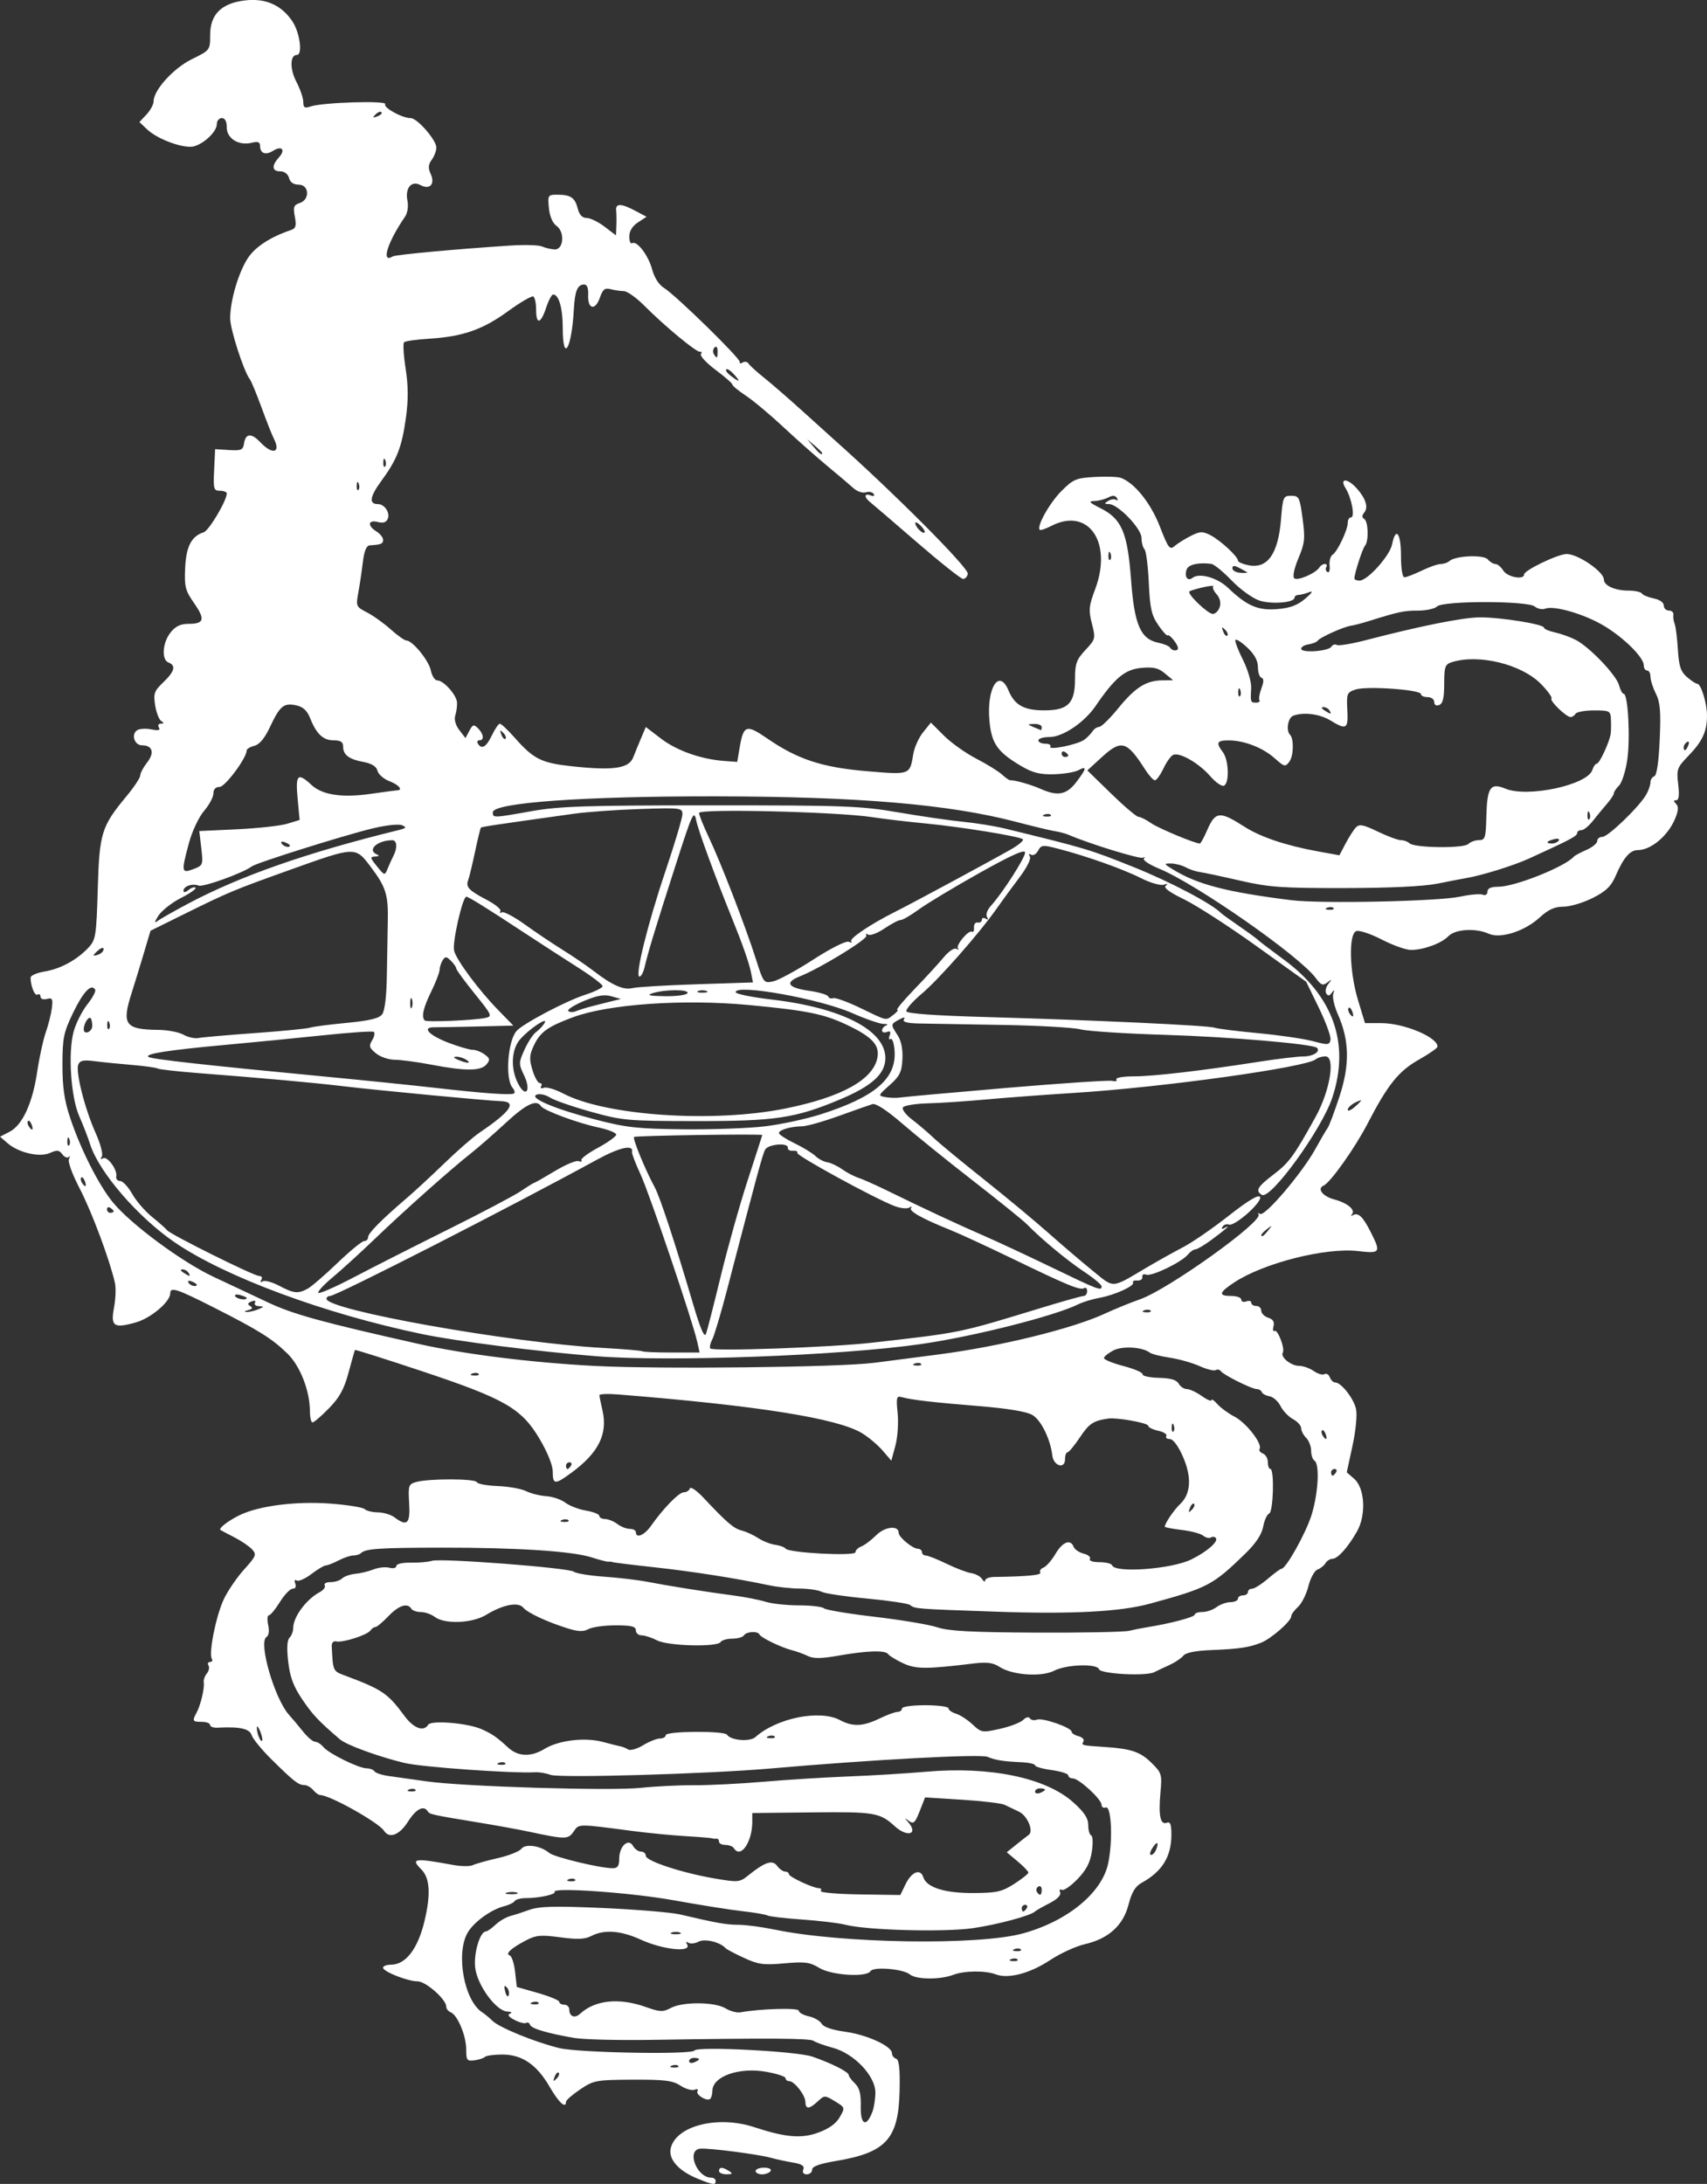 <?xml version="1.0" encoding="UTF-8" standalone="no"?>
<!-- Created with Inkscape (http://www.inkscape.org/) -->

<svg
   width="135.772mm"
   height="173.671mm"
   viewBox="0 0 135.772 173.671"
   version="1.1"
   id="svg1"
   xml:space="preserve"
   sodipodi:docname="saam_lombardia_logo.svg"
   inkscape:version="1.4 (86a8ad7, 2024-10-11)"
   xmlns:inkscape="http://www.inkscape.org/namespaces/inkscape"
   xmlns:sodipodi="http://sodipodi.sourceforge.net/DTD/sodipodi-0.dtd"
   xmlns="http://www.w3.org/2000/svg"
   xmlns:svg="http://www.w3.org/2000/svg"><rect x="0" y="0" width="135.772" height="173.671" fill="#333333" stroke="none"/><sodipodi:namedview
     id="namedview1"
     pagecolor="#710000"
     bordercolor="#000000"
     borderopacity="0.25"
     inkscape:showpageshadow="2"
     inkscape:pageopacity="0.0"
     inkscape:pagecheckerboard="0"
     inkscape:deskcolor="#d1d1d1"
     inkscape:document-units="mm"
     inkscape:zoom="0.75811588"
     inkscape:cx="261.83332"
     inkscape:cy="522.34759"
     inkscape:window-width="1157"
     inkscape:window-height="636"
     inkscape:window-x="512"
     inkscape:window-y="661"
     inkscape:window-maximized="0"
     inkscape:current-layer="layer1" /><defs
     id="defs1" /><g
     inkscape:label="Layer 1"
     inkscape:groupmode="layer"
     id="layer1"
     transform="translate(-35.648,-10.17)"><path
       style="fill:#ffffff;fill-opacity:1"
       d="m 91.119,183.417 c -1.51,-0.614 -2.332,-1.553 -2.121,-2.422 0.432,-1.78 3.742,-2.616 6.618,-1.672 2.496,0.819 3.75,0.931 5.082,0.452 0.87,-0.313 1.443,-0.72 1.738,-1.235 0.437,-0.762 0.434,-0.773 -0.38,-1.268 -0.805,-0.49 -0.831,-0.49 -1.365,0.008 -0.677,0.63 -0.972,0.644 -0.983,0.044 -0.01,-0.545 -0.875,-1.654 -1.29,-1.654 -0.159,0 -0.288,-0.106 -0.288,-0.236 0,-0.13 -0.699,-0.359 -1.553,-0.51 -2.163,-0.381 -4.268,0.373 -4.268,1.528 0,0.249 -0.075,0.528 -0.167,0.62 -0.248,0.248 -1.196,-0.329 -1.017,-0.618 0.084,-0.137 -0.022,-0.181 -0.236,-0.099 -0.214,0.082 -0.722,-0.068 -1.128,-0.334 -0.612,-0.4 -1.264,-0.48 -3.792,-0.467 -2.911,0.015 -3.105,0.051 -4.178,0.775 -0.618,0.417 -1.124,0.857 -1.124,0.977 0,0.594 -0.573,0.074 -1.293,-1.171 -1.028,-1.78 -2.198,-2.58 -3.773,-2.58 -0.658,0 -1.28,0.084 -1.383,0.186 -0.103,0.103 -0.48,0.226 -0.838,0.274 -0.589,0.079 -0.651,-0.005 -0.651,-0.874 0,-1.081 -0.693,-2.739 -1.232,-2.946 -0.195,-0.075 -0.355,-0.28 -0.355,-0.455 0,-0.57 -1.629,-2.006 -2.275,-2.006 -0.792,0 -2.752,-0.774 -2.752,-1.087 0,-0.13 0.282,-0.236 0.626,-0.236 1.176,0 2.146,-1.263 2.673,-3.481 0.507,-2.135 0.428,-3.413 -0.253,-4.094 -0.88,-0.88 -0.56,-0.927 2.504,-0.362 0.652,0.12 1.366,0.129 1.587,0.02 0.222,-0.109 1.117,-0.361 1.99,-0.559 0.873,-0.199 1.718,-0.534 1.877,-0.744 0.323,-0.427 1.536,-0.244 2.224,0.335 0.396,0.333 4.045,1.212 5.035,1.212 0.398,0 0.522,-0.18 0.522,-0.761 0,-0.993 0.731,-1.667 1.097,-1.012 0.139,0.248 0.425,0.451 0.636,0.451 0.211,0 0.384,0.152 0.384,0.337 0,0.412 2.889,1.36 5.5,1.805 1.841,0.313 1.961,0.302 2.646,-0.249 1.333,-1.072 1.925,-1.267 2.297,-0.758 0.182,0.249 0.467,0.453 0.632,0.453 0.166,0 0.302,0.091 0.302,0.202 0,0.217 1.935,1.121 2.399,1.121 0.153,0 0.216,0.1 0.14,0.223 -0.076,0.123 1.316,0.245 3.093,0.271 l 3.231,0.048 0.421,-0.867 c 0.478,-0.986 1.18,-1.261 1.406,-0.551 0.259,0.816 1.704,1.273 3.994,1.261 1.842,-0.009 2.263,-0.104 3.241,-0.731 0.618,-0.396 1.124,-0.799 1.124,-0.896 0,-0.097 -0.387,-0.5 -0.86,-0.896 l -0.86,-0.72 0.773,-0.622 c 0.425,-0.342 0.861,-0.682 0.968,-0.755 0.426,-0.29 -0.095,-1.535 -0.774,-1.851 -0.387,-0.18 -0.898,-0.425 -1.136,-0.545 -0.239,-0.12 -1.759,-0.302 -3.38,-0.404 l -2.946,-0.186 -0.43,1.096 c -0.367,0.935 -0.492,1.049 -0.854,0.778 -0.355,-0.266 -0.37,-0.257 -0.092,0.054 0.89,0.998 -0.012,1.297 -1.053,0.35 -1.173,-1.068 -1.6,-1.139 -6.532,-1.086 l -4.785,0.052 v 0.7 c 0,1.613 -0.929,2.954 -1.455,2.102 -0.09,-0.146 -0.395,-0.265 -0.677,-0.265 -0.282,0 -0.514,-0.119 -0.514,-0.265 0,-0.146 -0.089,-0.25 -0.198,-0.233 -0.109,0.017 -0.258,0.006 -0.331,-0.026 -0.073,-0.031 -1.025,-0.11 -2.117,-0.175 -1.091,-0.065 -2.937,-0.243 -4.101,-0.395 -4.588,-0.6 -4.372,-0.602 -4.82,0.037 -0.441,0.629 -0.625,0.628 -3.647,-0.017 -0.728,-0.155 -2.394,-0.459 -3.704,-0.675 -3.984,-0.657 -4.101,-0.682 -4.251,-0.926 -0.315,-0.51 -0.932,-0.186 -1.569,0.823 -0.674,1.068 -1.488,1.379 -1.905,0.728 -0.425,-0.664 -4.32,-2.844 -5.081,-2.844 -0.124,0 -0.373,-0.179 -0.554,-0.397 -0.181,-0.218 -0.498,-0.397 -0.705,-0.397 -0.466,0 -0.848,-0.299 -2.618,-2.05 -0.772,-0.763 -1.479,-1.627 -1.572,-1.918 -0.164,-0.518 -0.948,-0.69 -2.712,-0.595 -0.327,0.018 -0.595,-0.08 -0.595,-0.216 0,-0.137 -0.298,-0.248 -0.661,-0.248 -0.734,0 -0.772,-0.067 -0.413,-0.731 0.325,-0.6 0.647,-1.952 0.572,-2.397 -0.033,-0.193 0.077,-0.515 0.244,-0.716 0.167,-0.201 0.227,-0.49 0.133,-0.642 -0.094,-0.152 -0.038,-0.276 0.125,-0.276 0.163,0 0.226,-0.113 0.14,-0.252 -0.267,-0.431 0.34,-3.447 0.952,-4.737 0.321,-0.676 1.051,-1.744 1.621,-2.373 0.942,-1.039 1,-1.185 0.634,-1.587 -0.222,-0.244 -0.858,-0.677 -1.412,-0.962 -0.555,-0.285 -1.053,-0.547 -1.106,-0.583 -0.188,-0.123 0.634,-0.756 1.553,-1.195 1.546,-0.739 4.481,-1.108 7.193,-0.904 1.355,0.102 2.577,0.298 2.716,0.436 0.138,0.138 0.614,0.254 1.058,0.259 0.444,0.005 1.038,0.183 1.321,0.397 1.004,0.759 1.262,0.511 1.165,-1.12 -0.085,-1.418 -0.051,-1.52 0.571,-1.693 1.006,-0.281 4.706,-0.271 4.807,0.013 0.049,0.137 0.797,0.278 1.664,0.312 0.867,0.034 1.883,0.216 2.259,0.403 0.376,0.188 1.095,0.367 1.599,0.4 0.504,0.032 1.187,0.264 1.519,0.516 0.332,0.251 1.076,0.537 1.654,0.634 0.578,0.098 1.051,0.286 1.051,0.419 0,0.133 0.208,0.245 0.463,0.25 0.255,0.005 0.694,0.183 0.977,0.397 0.282,0.214 0.729,0.388 0.992,0.388 0.263,0 0.479,0.119 0.479,0.265 0,0.521 0.671,0.242 1.191,-0.495 0.995,-1.412 2.232,-2.68 2.616,-2.68 0.211,0 0.429,-0.137 0.485,-0.306 0.056,-0.168 0.539,0.159 1.073,0.728 1.875,1.995 2.414,2.457 3.048,2.616 0.351,0.088 0.944,0.36 1.316,0.604 0.372,0.244 0.983,0.484 1.357,0.534 0.374,0.05 0.742,0.185 0.817,0.3 0.226,0.343 5.561,0.621 5.561,0.29 0,-0.157 0.208,-0.364 0.463,-0.46 0.255,-0.096 0.789,-0.498 1.187,-0.894 0.699,-0.695 1.789,-0.806 1.789,-0.183 0,0.339 1.099,1.248 1.521,1.26 0.182,0.005 0.331,0.128 0.331,0.273 0,0.146 0.137,0.265 0.304,0.265 0.167,0 0.912,0.295 1.654,0.656 0.742,0.361 1.627,0.697 1.966,0.747 0.339,0.05 0.725,0.261 0.856,0.468 0.131,0.207 0.241,0.257 0.243,0.11 0.002,-0.147 0.331,-0.272 0.732,-0.277 2.636,-0.037 3.783,-0.148 3.655,-0.354 -0.081,-0.13 0.034,-0.306 0.254,-0.391 0.22,-0.085 0.648,-0.573 0.951,-1.086 0.569,-0.965 1.202,-1.209 1.451,-0.559 0.079,0.205 0.437,0.447 0.796,0.537 0.359,0.09 0.582,0.28 0.494,0.421 -0.091,0.147 0.234,0.257 0.761,0.257 0.506,0 0.959,0.113 1.008,0.251 0.224,0.636 4.721,0.304 6.292,-0.466 1.202,-0.588 2.148,-1.395 1.971,-1.682 -0.078,-0.126 -0.258,-0.157 -0.399,-0.07 -0.142,0.088 -0.419,0.026 -0.615,-0.137 -0.197,-0.163 -0.965,-0.369 -1.708,-0.457 -0.743,-0.088 -1.351,-0.205 -1.351,-0.259 0,-0.267 0.725,-1.336 1.226,-1.809 0.852,-0.803 0.927,-2.145 0.209,-3.773 -0.374,-0.849 -0.778,-1.389 -1.039,-1.389 -0.235,0 -0.359,-0.109 -0.277,-0.243 0.083,-0.134 -0.208,-0.322 -0.646,-0.418 -0.438,-0.096 -0.796,-0.273 -0.796,-0.394 0,-0.226 -2.474,-0.674 -3.175,-0.574 -1.181,0.168 -1.525,0.394 -2.249,1.483 -0.437,0.656 -0.883,1.195 -0.992,1.199 -0.109,0.003 -0.198,0.253 -0.198,0.554 0,0.802 -0.905,0.545 -1.008,-0.287 -0.167,-1.341 -0.896,-2.825 -1.59,-3.234 -0.462,-0.273 -1.955,-0.52 -4.281,-0.709 -3.652,-0.297 -5.345,-0.494 -6.134,-0.716 -0.389,-0.109 -0.427,0.051 -0.302,1.276 0.079,0.771 -0.001,1.937 -0.179,2.592 l -0.322,1.191 -0.699,-0.812 c -0.385,-0.446 -1.123,-1.067 -1.642,-1.38 -1.959,-1.181 -8.311,-2.189 -19.364,-3.073 -0.837,-0.067 -1.519,-0.041 -1.515,0.058 0.004,0.099 0.111,0.632 0.24,1.185 0.441,1.9 -0.296,3.388 -2.468,4.984 -1.308,0.961 -1.482,0.95 -1.482,-0.087 0,-0.512 -0.417,-1.546 -1.059,-2.627 -1.432,-2.411 -2.761,-3.173 -9.364,-5.371 -2.895,-0.964 -5.285,-1.72 -5.31,-1.68 -0.025,0.039 -0.253,0.846 -0.507,1.791 -0.353,1.318 -0.717,1.983 -1.558,2.844 -0.604,0.618 -1.192,1.124 -1.307,1.124 -0.115,0 -0.209,-0.395 -0.209,-0.878 0,-1.624 -0.774,-3.61 -1.791,-4.598 -1.23,-1.194 -2.266,-1.843 -5.826,-3.648 -3.001,-1.521 -3.494,-1.68 -3.496,-1.129 -0.002,0.668 -1.554,1.973 -2.742,2.305 -1.753,0.491 -2.008,0.315 -1.726,-1.191 0.127,-0.682 0.161,-1.554 0.075,-1.938 -0.406,-1.814 -1.84,-5.661 -2.795,-7.499 -0.622,-1.197 -0.977,-2.18 -0.861,-2.381 0.109,-0.189 0.101,-0.255 -0.017,-0.149 -0.118,0.107 -0.35,0.009 -0.516,-0.218 -0.247,-0.337 -0.424,-0.357 -0.974,-0.106 -0.824,0.375 -2.501,-0.01 -3.386,-0.778 l -0.591,-0.513 0.756,-0.391 c 1.025,-0.53 1.825,-2.265 2.197,-4.769 0.17,-1.145 0.479,-2.562 0.686,-3.149 0.207,-0.587 0.424,-1.452 0.482,-1.922 0.091,-0.735 0.035,-0.836 -0.399,-0.723 -0.286,0.075 -0.505,-0.003 -0.505,-0.179 0,-0.171 -0.106,-0.246 -0.234,-0.166 -0.22,0.136 -0.548,-0.659 -0.556,-1.347 -0.002,-0.169 0.502,-0.39 1.121,-0.491 1.261,-0.206 2.586,-0.931 3.496,-1.912 0.566,-0.61 0.617,-0.935 0.727,-4.661 0.133,-4.468 0.283,-4.949 2.319,-7.408 0.585,-0.707 1.064,-1.435 1.064,-1.618 0,-0.183 0.245,-0.644 0.545,-1.025 0.606,-0.771 0.429,-1.363 -0.409,-1.363 -0.613,0 -0.887,-0.89 -0.373,-1.208 0.189,-0.117 0.696,-0.142 1.125,-0.057 0.554,0.111 0.726,0.067 0.592,-0.15 -0.106,-0.172 -0.037,-0.308 0.157,-0.31 0.261,-0.003 0.268,-0.054 0.028,-0.206 -0.175,-0.111 -0.393,-0.675 -0.484,-1.253 -0.148,-0.935 -0.076,-1.136 0.649,-1.828 0.897,-0.855 1.025,-1.335 0.418,-1.568 -0.576,-0.221 -0.49,-1.567 0.151,-2.382 0.399,-0.507 0.792,-0.697 1.44,-0.697 1.245,0 1.339,-0.358 0.435,-1.654 -0.698,-1.001 -0.776,-1.306 -0.707,-2.79 0.08,-1.717 0.502,-2.528 1.476,-2.837 0.418,-0.133 1.835,-2.518 1.835,-3.089 0,-0.117 -0.244,-0.213 -0.542,-0.213 -0.497,0 -0.535,-0.138 -0.463,-1.654 l 0.079,-1.654 1.106,0.069 c 0.96,0.06 1.117,-0.007 1.191,-0.508 0.122,-0.832 0.58,-0.868 1.305,-0.104 0.979,1.032 1.651,0.829 1.056,-0.32 -0.131,-0.253 -0.565,-1.352 -0.964,-2.444 -0.4,-1.091 -0.818,-2.103 -0.93,-2.249 -0.491,-0.638 -1.571,-3.986 -1.568,-4.86 0.005,-1.42 0.667,-3.658 1.418,-4.793 0.588,-0.888 1.788,-1.666 3.42,-2.218 0.383,-0.129 0.443,-0.337 0.306,-1.065 -0.144,-0.765 -0.085,-0.931 0.384,-1.08 0.829,-0.263 0.766,-1.463 -0.077,-1.463 -0.408,0 -0.679,-0.187 -0.769,-0.529 -0.083,-0.317 -0.361,-0.529 -0.692,-0.529 -0.667,0 -0.713,-0.444 -0.115,-1.105 0.553,-0.611 0.241,-0.968 -0.462,-0.529 -0.6,0.375 -1.036,0.209 -1.036,-0.394 0,-0.303 -0.169,-0.367 -0.646,-0.248 -1.033,0.259 -2,-0.324 -2,-1.206 0,-0.491 -0.137,-0.751 -0.397,-0.751 -0.218,0 -0.397,0.217 -0.397,0.483 0,0.572 -0.945,1.498 -1.792,1.755 -0.756,0.229 -2.886,-0.528 -3.733,-1.327 l -0.63,-0.595 0.564,-0.605 c 0.31,-0.333 0.564,-0.803 0.564,-1.044 0,-0.896 1.582,-2.639 3.049,-3.358 1.443,-0.708 1.449,-0.716 1.449,-1.929 0,-1.631 0.902,-2.521 2.778,-2.741 1.63,-0.191 2.889,0.365 3.761,1.662 0.597,0.888 0.836,2.673 0.358,2.673 -0.55,0 -0.571,1.115 -0.039,2.135 0.303,0.581 0.55,1.304 0.55,1.608 0,0.455 0.104,0.517 0.595,0.352 0.961,-0.323 6.105,-0.479 5.92,-0.18 -0.17,0.275 1.357,1.112 2.03,1.112 0.522,0 2.038,1.741 2.038,2.34 0,0.258 -0.165,0.695 -0.367,0.971 -0.276,0.378 -0.298,0.653 -0.087,1.116 0.374,0.822 -0.059,1.299 -0.814,0.895 -0.719,-0.385 -1.232,0.241 -1.029,1.255 0.086,0.431 0.003,0.97 -0.193,1.256 -1.407,2.052 -1.933,3.754 -0.978,3.164 0.226,-0.14 4.946,-0.576 9.355,-0.865 1.128,-0.074 2.259,-0.042 2.514,0.071 0.254,0.113 0.7,0.22 0.992,0.238 0.735,0.044 0.852,-1.394 0.154,-1.884 -0.302,-0.212 -0.533,-0.759 -0.595,-1.409 -0.098,-1.03 -0.076,-1.063 0.699,-1.059 1.045,0.005 1.381,0.241 1.602,1.123 0.121,0.481 0.356,0.725 0.7,0.725 0.285,0 0.927,0.312 1.427,0.693 l 0.908,0.693 0.03,-0.759 c 0.017,-0.417 0.009,-0.967 -0.017,-1.222 -0.059,-0.582 0.401,-0.572 1.532,0.031 l 0.885,0.471 -0.686,0.45 c -0.44,0.288 -0.686,0.69 -0.686,1.121 0,0.369 0.102,0.608 0.226,0.531 0.379,-0.234 1.297,0.971 1.595,2.093 0.169,0.638 0.539,1.216 0.93,1.455 0.934,0.571 6.125,5.647 6.039,5.906 -0.039,0.12 0.064,0.134 0.229,0.032 0.165,-0.102 0.378,-0.061 0.472,0.091 0.094,0.152 0.638,0.647 1.208,1.101 0.571,0.453 1.987,1.684 3.148,2.734 1.161,1.05 2.245,2.029 2.408,2.174 4.823,4.291 10.759,10.248 10.671,10.706 -0.043,0.223 -0.212,0.406 -0.376,0.406 -0.164,0 -1.813,-1.31 -3.665,-2.91 -1.852,-1.601 -3.532,-3.043 -3.734,-3.204 -0.493,-0.395 -0.465,-0.727 0.044,-0.531 0.244,0.094 0.342,0.047 0.242,-0.115 -0.093,-0.15 -0.373,-0.207 -0.624,-0.128 -0.25,0.08 -0.687,-0.065 -0.97,-0.321 -0.283,-0.256 -1.229,-1.058 -2.102,-1.782 -0.873,-0.724 -2.446,-2.117 -3.495,-3.097 -1.049,-0.98 -2.389,-2.099 -2.977,-2.488 -0.588,-0.389 -1.069,-0.785 -1.069,-0.88 0,-0.095 -0.599,-0.62 -1.331,-1.167 -0.732,-0.547 -1.259,-1.111 -1.171,-1.254 0.088,-0.143 0.06,-0.227 -0.064,-0.187 -0.256,0.083 -2.816,-2.034 -4.471,-3.698 -0.615,-0.618 -1.337,-1.126 -1.605,-1.128 -0.268,-0.002 -0.739,-0.071 -1.048,-0.154 -0.453,-0.121 -0.619,0.013 -0.854,0.689 -0.368,1.055 -0.979,0.904 -0.926,-0.228 0.025,-0.538 -0.086,-0.832 -0.315,-0.832 -0.533,0 -0.743,0.503 -0.824,1.975 -0.174,3.174 -0.884,4.336 -0.884,1.448 0,-1.544 -0.314,-2.628 -0.761,-2.628 -0.117,0 -0.37,0.476 -0.562,1.058 -0.429,1.299 -0.794,1.367 -0.794,0.148 0,-0.501 -0.099,-0.972 -0.22,-1.047 -0.121,-0.075 -1.032,0.456 -2.025,1.179 -2.002,1.459 -3.615,2.018 -6.294,2.18 -0.985,0.06 -1.87,0.186 -1.965,0.282 -0.095,0.095 -0.039,1.037 0.125,2.093 0.213,1.369 0.22,2.486 0.025,3.896 -0.327,2.358 -0.707,3.335 -1.966,5.05 -0.913,1.243 -0.997,1.829 -0.264,1.829 0.52,0 0.975,0.667 0.788,1.155 -0.115,0.3 -0.354,0.381 -0.798,0.269 -0.779,-0.196 -0.847,0.29 -0.105,0.753 0.291,0.182 0.529,0.48 0.529,0.664 0,0.317 -0.152,0.381 -1.058,0.44 -0.273,0.018 -0.446,0.438 -0.556,1.349 -0.087,0.728 -0.25,1.819 -0.361,2.425 -0.195,1.063 -0.17,1.118 0.688,1.557 0.49,0.25 1.337,0.856 1.883,1.345 0.546,0.489 1.111,0.89 1.254,0.89 0.488,0 1.789,1.595 1.947,2.387 0.087,0.433 0.318,0.788 0.515,0.788 0.499,0 1.529,1.152 1.567,1.752 0.017,0.274 -0.045,0.735 -0.138,1.027 -0.105,0.327 0.017,0.773 0.319,1.168 l 0.489,0.638 0.31,-0.579 c 0.271,-0.506 0.358,-0.53 0.694,-0.194 0.45,0.45 0.505,0.951 0.104,0.951 -0.154,0 -0.207,0.119 -0.117,0.265 0.302,0.488 0.667,0.271 1.112,-0.661 0.243,-0.509 0.528,-0.926 0.635,-0.926 0.106,0 0.65,0.516 1.208,1.146 1.491,1.683 2.105,1.984 4.591,2.248 3.238,0.344 4.463,0.162 4.805,-0.711 0.15,-0.384 0.438,-1.085 0.639,-1.559 l 0.365,-0.861 1.211,0.925 c 1.252,0.956 3.178,1.638 5.007,1.774 l 1.051,0.078 0.2,-1.17 c 0.301,-1.763 0.532,-1.836 2.185,-0.698 2.411,1.66 4.354,2.301 7.9,2.603 3.484,0.297 3.445,0.312 3.721,-1.364 0.086,-0.526 0.437,-1.303 0.778,-1.727 l 0.621,-0.771 1.036,1.035 c 0.57,0.57 1.726,1.393 2.57,1.829 0.844,0.437 1.764,1.005 2.045,1.262 0.281,0.258 0.573,0.464 0.649,0.458 0.347,-0.026 1.668,0.348 2.425,0.686 1.36,0.607 2.069,0.473 2.839,-0.536 0.83,-1.088 0.871,-1.322 0.165,-0.945 -0.29,0.155 -1.167,0.299 -1.949,0.32 -1.097,0.029 -1.686,-0.118 -2.581,-0.645 -1.901,-1.118 -2.377,-1.794 -2.541,-3.609 -0.237,-2.615 0.77,-4.211 1.518,-2.405 0.48,1.158 1.232,1.577 2.833,1.577 1.905,0 2.455,-0.556 2.455,-2.486 0,-1.233 0.112,-1.547 0.827,-2.313 0.805,-0.862 0.819,-0.919 0.516,-2.1 -0.274,-1.07 -0.243,-1.397 0.264,-2.75 1.397,-3.733 -0.557,-6.536 -3.497,-5.016 -0.443,0.229 -0.855,0.366 -0.916,0.305 -0.265,-0.265 0.787,-2.142 1.729,-3.084 0.938,-0.938 1.17,-1.035 2.659,-1.118 0.897,-0.05 1.831,-0.016 2.075,0.076 1.092,0.41 2.374,2.015 3.093,3.871 0.662,1.709 0.79,1.88 1.164,1.553 0.231,-0.202 0.807,-0.563 1.28,-0.803 0.759,-0.384 0.946,-0.391 1.593,-0.057 0.786,0.406 2.177,1.697 2.177,2.019 0,0.107 0.377,0.271 0.837,0.363 1.513,0.303 2.365,-0.906 2.586,-3.673 0.141,-1.76 0.182,-1.852 0.81,-1.852 0.617,0 0.678,0.121 0.904,1.806 0.214,1.592 0.175,1.966 -0.33,3.162 -0.332,0.786 -0.475,1.455 -0.339,1.59 0.244,0.244 1.719,-0.392 2.013,-0.868 0.091,-0.147 0.284,-0.266 0.429,-0.266 0.146,0 0.196,0.111 0.112,0.246 -0.084,0.135 -0.042,0.315 0.093,0.398 0.135,0.084 0.213,-0.149 0.172,-0.518 -0.04,-0.368 0.066,-0.756 0.236,-0.861 0.384,-0.238 1.207,-1.975 1.207,-2.547 0,-0.233 0.116,-0.423 0.258,-0.423 0.337,0 0.051,-1.545 -0.429,-2.315 -0.512,-0.823 0.138,-0.823 0.879,0 0.723,0.803 0.947,1.517 0.606,1.928 -0.196,0.236 -0.197,0.392 -0.005,0.511 0.33,0.204 0.372,1.778 0.058,2.138 -0.201,0.23 -0.838,2.203 -0.838,2.597 0,0.092 0.183,0.168 0.407,0.168 0.638,0 2.407,-1.969 2.59,-2.881 0.288,-1.442 0.707,-0.911 0.707,0.897 0,1.023 0.112,1.72 0.277,1.72 0.153,0 0.77,-0.238 1.373,-0.529 0.602,-0.291 1.287,-0.529 1.522,-0.529 0.235,0 0.54,-0.105 0.678,-0.232 0.464,-0.429 2.729,-0.526 3.057,-0.131 0.166,0.2 0.437,0.364 0.603,0.364 0.165,0 0.45,0.238 0.631,0.529 0.321,0.514 1.649,0.762 1.649,0.308 0,-0.332 2.697,-1.631 3.387,-1.631 0.908,0 2.963,1.411 2.963,2.034 0,0.479 0.886,0.877 1.951,0.877 0.51,0 0.992,0.104 1.07,0.23 0.078,0.127 0.502,0.302 0.942,0.39 0.47,0.094 0.799,0.326 0.799,0.563 0,0.222 0.184,0.403 0.408,0.403 0.225,0 0.384,0.149 0.355,0.331 -0.029,0.182 0.017,0.509 0.103,0.728 0.086,0.218 0.201,1.137 0.256,2.042 0.081,1.321 0.223,1.751 0.72,2.183 0.341,0.296 0.709,0.537 0.818,0.537 0.301,0 0.779,1.556 0.779,2.536 0,1.251 -0.37,2.054 -1.472,3.188 -0.911,0.938 -0.961,1.077 -0.82,2.268 0.103,0.869 0.054,1.269 -0.155,1.269 -0.223,0 -0.226,0.079 -0.013,0.292 0.213,0.213 0.19,0.537 -0.086,1.197 -0.564,1.349 -1.916,2.48 -2.967,2.48 -0.61,0 -1.128,0.601 -1.742,2.021 -0.372,0.861 -0.766,1.243 -1.839,1.786 -0.751,0.38 -1.796,0.691 -2.321,0.691 -0.709,0 -1.198,0.222 -1.898,0.863 -1.199,1.098 -3.123,1.71 -4.049,1.288 -1.027,-0.468 -2.658,-0.37 -3.201,0.191 -0.557,0.576 -1.977,1.098 -2.989,1.098 -0.394,0 -1.44,-0.373 -2.324,-0.829 -0.884,-0.456 -1.794,-0.757 -2.022,-0.67 -0.622,0.239 -0.545,3.235 0.14,5.492 l 0.555,1.827 h 1.292 c 1.805,0 4.478,1.115 4.478,1.868 0,0.109 -0.655,0.568 -1.455,1.02 -1.645,0.929 -2.485,1.972 -4.114,5.113 -1.007,1.941 -2.951,4.68 -3.493,4.92 -0.543,0.241 -0.083,0.849 0.829,1.094 1.093,0.294 1.741,0.843 1.418,1.2 -0.108,0.119 -0.071,0.146 0.081,0.059 0.425,-0.241 0.79,0.101 1.407,1.319 0.842,1.662 0.79,1.742 -0.996,1.535 -2.59,-0.301 -7.548,0.961 -9.879,2.513 -1.199,0.798 -1.248,1.056 -0.202,1.056 0.437,0 0.794,0.132 0.794,0.293 0,0.161 0.179,0.224 0.397,0.141 0.218,-0.084 0.397,-0.037 0.397,0.104 0,0.141 0.179,0.256 0.397,0.256 0.218,0 0.397,0.171 0.397,0.379 0,0.208 0.249,0.458 0.553,0.555 0.382,0.121 0.513,0.332 0.422,0.68 -0.072,0.277 -0.035,0.444 0.082,0.372 0.252,-0.156 0.85,1.416 0.657,1.728 -0.212,0.344 0.654,1.049 1.289,1.049 0.321,0 0.849,0.185 1.172,0.412 0.324,0.227 0.708,0.338 0.854,0.248 0.146,-0.09 0.337,0.022 0.425,0.249 0.087,0.228 0.281,0.414 0.431,0.414 0.474,0 1.469,1.268 1.654,2.107 0.102,0.465 -0.017,1.708 -0.28,2.924 l -0.457,2.116 0.585,0.507 c 0.858,0.744 0.973,2.885 0.227,4.196 -0.727,1.277 -1.534,2.173 -1.958,2.173 -0.186,0 -0.433,0.158 -0.549,0.351 -0.116,0.193 -0.403,0.421 -0.638,0.507 -0.234,0.086 -0.558,0.68 -0.719,1.32 -0.161,0.64 -0.535,1.383 -0.831,1.651 -0.296,0.268 -0.538,0.606 -0.538,0.753 0,0.376 -1.592,1.769 -2.381,2.084 -0.962,0.383 -1.746,0.501 -3.945,0.589 -1.28,0.052 -2.061,0.207 -2.249,0.447 -0.159,0.203 -0.646,0.531 -1.082,0.73 -0.437,0.199 -0.993,0.462 -1.237,0.585 -0.661,0.333 -4.266,0.139 -4.391,-0.236 -0.155,-0.465 -2.592,-0.386 -3.562,0.115 -1.008,0.521 -3.341,0.359 -4.351,-0.303 -0.506,-0.332 -0.997,-0.398 -2.03,-0.273 -3.819,0.462 -4.62,0.46 -5.642,-0.016 -0.556,-0.259 -1.091,-0.586 -1.187,-0.727 -0.221,-0.324 -1.701,-0.276 -3.996,0.13 -1.313,0.232 -1.947,0.239 -2.381,0.025 -0.326,-0.16 -0.89,-0.366 -1.254,-0.458 -0.865,-0.218 -2.489,-1.002 -2.602,-1.255 -0.129,-0.291 -1.044,-0.242 -1.235,0.066 -0.09,0.146 -0.507,0.265 -0.926,0.265 -0.419,0 -0.836,0.119 -0.926,0.265 -0.262,0.424 -4.194,0.322 -5.063,-0.131 -0.417,-0.217 -0.966,-0.396 -1.221,-0.397 -0.255,-8.9e-4 -0.463,-0.18 -0.463,-0.399 0,-0.309 -0.355,-0.397 -1.605,-0.397 -0.883,0 -1.852,0.132 -2.155,0.294 -0.411,0.22 -0.824,0.209 -1.636,-0.045 -1.672,-0.522 -3.215,-1.242 -3.564,-1.662 -0.393,-0.474 -1.625,-0.232 -2.946,0.578 -1.098,0.674 -3.295,0.762 -4.085,0.165 -0.282,-0.214 -0.781,-0.388 -1.109,-0.388 -0.327,0 -0.669,-0.119 -0.759,-0.265 -0.305,-0.494 -0.998,-0.267 -1.823,0.595 -0.452,0.473 -0.916,0.86 -1.03,0.86 -0.115,0 -0.294,0.124 -0.398,0.276 -0.244,0.357 -2.193,0.984 -2.705,0.87 -0.238,-0.053 -0.386,0.096 -0.373,0.376 0.093,1.961 0.103,1.984 0.97,2.308 3.064,1.146 3.468,1.419 4.82,3.248 0.724,0.98 1.523,1.274 1.882,0.693 0.233,-0.377 3.141,-0.137 4.235,0.35 0.866,0.385 1.198,0.615 2.131,1.471 0.79,0.725 1.808,0.759 2.895,0.096 1.126,-0.686 3.219,-0.934 4.639,-0.548 0.638,0.173 1.28,0.334 1.425,0.358 0.146,0.024 0.406,0.132 0.579,0.24 0.173,0.108 0.709,-0.043 1.191,-0.337 0.482,-0.294 1.084,-0.534 1.339,-0.535 0.255,-5.4e-4 0.463,-0.12 0.463,-0.266 0,-0.328 4.672,-0.361 4.874,-0.034 0.279,0.451 1.81,0.582 2.247,0.193 1.708,-1.525 5.127,-2.213 6.734,-1.356 1.015,0.541 1.829,0.509 3.141,-0.125 0.602,-0.291 1.251,-0.529 1.442,-0.529 0.191,0 0.347,-0.119 0.347,-0.265 0,-0.151 0.794,-0.265 1.852,-0.265 1.019,0 1.852,0.111 1.852,0.247 0,0.136 0.268,0.328 0.595,0.427 0.327,0.099 0.92,0.484 1.317,0.855 0.698,0.654 0.768,0.665 2.183,0.348 0.804,-0.18 1.633,-0.498 1.841,-0.707 0.223,-0.223 0.445,-0.275 0.538,-0.125 0.087,0.14 0.337,0.186 0.556,0.102 0.448,-0.172 2.76,0.633 2.76,0.961 0,0.117 0.25,0.277 0.556,0.357 0.306,0.08 0.477,0.272 0.381,0.428 -0.184,0.298 -0.149,0.307 1.682,0.427 2.107,0.138 2.832,0.381 3.715,1.244 0.832,0.814 0.866,0.922 0.733,2.379 -0.167,1.837 -0.008,2.599 0.499,2.404 0.28,-0.108 0.371,0.119 0.371,0.932 0,1.771 -0.728,2.946 -2.392,3.861 -0.479,0.263 -0.771,0.756 -1.017,1.716 -0.424,1.656 -1.59,2.712 -3.473,3.146 -0.721,0.166 -1.966,0.738 -2.767,1.269 -1.585,1.053 -3.324,1.511 -4.311,1.135 -0.841,-0.32 -2.508,-0.302 -3.399,0.037 -1.044,0.397 -2.942,0.379 -3.437,-0.032 -0.536,-0.445 -2.903,-0.642 -3.139,-0.261 -0.314,0.508 -3.101,0.332 -4.067,-0.257 -0.758,-0.462 -1.147,-0.513 -2.782,-0.365 -1.651,0.15 -2.074,0.092 -3.22,-0.439 -0.726,-0.336 -1.379,-0.68 -1.452,-0.764 -0.418,-0.482 -1.653,-0.786 -2.137,-0.527 -0.286,0.153 -0.655,0.195 -0.82,0.093 -0.184,-0.114 -0.227,-0.067 -0.111,0.12 0.421,0.682 -1.905,0.444 -3.703,-0.378 -1.564,-0.715 -2.888,-0.812 -3.903,-0.286 -0.519,0.269 -1.107,0.295 -2.478,0.11 -1.538,-0.208 -1.93,-0.173 -2.723,0.242 -1.194,0.625 -1.678,1.073 -1.295,1.201 0.159,0.053 0.349,0.638 0.424,1.3 l 0.136,1.204 1.69,0.483 c 0.93,0.266 1.69,0.583 1.69,0.706 0,0.122 0.179,0.222 0.397,0.222 0.218,0 0.397,0.172 0.397,0.381 0,0.556 0.431,0.733 0.849,0.349 1.204,-1.107 3.104,-1.304 5.248,-0.543 1.126,0.4 1.355,0.408 1.986,0.07 0.945,-0.506 3.509,-0.484 4.353,0.037 0.364,0.225 0.9,0.365 1.191,0.312 1.594,-0.29 4.63,-0.374 4.63,-0.128 0,0.15 0.356,0.351 0.792,0.446 0.436,0.096 0.897,0.361 1.025,0.589 0.147,0.262 0.843,0.499 1.885,0.641 1.727,0.236 3.707,1.148 3.707,1.707 0,0.179 0.149,0.376 0.331,0.436 0.238,0.079 0.316,0.794 0.277,2.55 -0.084,3.823 -1.07,4.914 -5.039,5.577 -1.322,0.221 -1.918,0.436 -1.918,0.694 0,0.205 -0.191,0.373 -0.425,0.373 -0.264,0 -0.369,-0.146 -0.277,-0.387 0.108,-0.282 -0.117,-0.432 -0.832,-0.551 -0.539,-0.09 -1.337,-0.263 -1.774,-0.384 -0.996,-0.275 -4.842,-0.772 -5.576,-0.72 -1.145,0.081 -0.311,2.307 0.865,2.307 0.19,0 0.346,0.119 0.346,0.265 0,0.347 -0.19,0.321 -1.455,-0.193 z m 13.911,-5.284 c 0.134,-0.353 0.244,-1.054 0.244,-1.557 0,-1.321 -1.688,-3.099 -3.376,-3.556 -0.69,-0.187 -1.379,-0.435 -1.532,-0.551 -0.276,-0.211 -3.451,-0.231 -12.819,-0.082 -2.692,0.043 -5.49,-0.025 -6.218,-0.151 -2.156,-0.372 -3.424,-0.75 -3.524,-1.048 -0.051,-0.154 -0.19,-0.221 -0.308,-0.148 -0.118,0.073 -0.533,-0.033 -0.922,-0.235 -0.468,-0.243 -0.589,-0.414 -0.358,-0.507 0.198,-0.079 0.104,-0.149 -0.214,-0.161 -0.878,-0.033 -2.368,-2.049 -2.554,-3.456 -0.149,-1.132 0.37,-2.915 0.848,-2.915 0.102,0 0.415,-0.214 0.697,-0.476 0.463,-0.43 0.955,-0.699 1.501,-0.823 0.107,-0.024 0.662,-0.209 1.234,-0.411 0.832,-0.293 2.007,-0.324 5.891,-0.153 2.668,0.118 5.417,0.347 6.109,0.509 2.927,0.688 3.699,0.825 4.668,0.825 0.562,0 1.84,0.17 2.84,0.377 5.387,1.117 16.247,1.283 19.79,0.304 3.55,-0.981 6.28,-3.233 6.768,-5.581 0.378,-1.821 0.253,-4.6 -0.2,-4.428 -0.182,0.069 -0.331,-0.028 -0.331,-0.215 0,-0.438 -1.805,-2.098 -2.282,-2.098 -0.2,0 -0.364,-0.108 -0.364,-0.24 0,-0.132 -0.595,-0.322 -1.323,-0.422 -0.728,-0.1 -1.323,-0.271 -1.323,-0.38 0,-0.109 -0.506,-0.22 -1.124,-0.247 -1.384,-0.06 -2.043,-0.166 -2.655,-0.427 -0.566,-0.241 -9.205,0.223 -17.255,0.927 -4.97,0.434 -16.799,0.775 -17.511,0.505 -0.346,-0.131 -0.893,-0.224 -1.216,-0.205 -1.78,0.103 -9.018,-0.411 -10.377,-0.737 -2.059,-0.493 -4.622,-1.429 -5.145,-1.877 -1.716,-1.473 -2.17,-1.954 -2.995,-3.172 -0.704,-1.04 -0.981,-1.778 -1.122,-3.001 -0.125,-1.074 -0.089,-1.72 0.105,-1.915 0.161,-0.161 0.293,-0.509 0.293,-0.773 0,-0.875 1.034,-2.275 2.104,-2.847 0.306,-0.164 0.487,-0.411 0.401,-0.549 -0.085,-0.138 0.126,-0.251 0.469,-0.251 0.343,0 0.756,-0.132 0.918,-0.293 0.161,-0.161 0.632,-0.325 1.045,-0.365 0.413,-0.039 1.066,-0.197 1.451,-0.351 0.385,-0.154 0.95,-0.214 1.257,-0.134 0.313,0.082 0.558,0.02 0.558,-0.14 0,-0.164 0.487,-0.276 1.144,-0.263 0.629,0.013 1.384,-0.053 1.677,-0.146 0.717,-0.228 10.92,0.555 11.299,0.866 0.165,0.135 1.252,0.314 2.416,0.396 1.164,0.083 2.712,0.266 3.44,0.408 1.628,0.317 4.76,0.815 6.879,1.092 0.873,0.114 2.003,0.337 2.512,0.494 0.508,0.157 1.705,0.286 2.659,0.286 0.954,0 1.848,0.105 1.986,0.234 0.138,0.129 1.968,0.435 4.067,0.68 2.099,0.245 4.33,0.621 4.959,0.834 0.874,0.297 2.715,0.395 7.826,0.419 3.675,0.017 7.01,-0.047 7.41,-0.142 0.4,-0.095 1.055,-0.225 1.455,-0.288 1.8,-0.285 3.77,-0.806 3.77,-0.998 0,-0.116 0.275,-0.21 0.611,-0.21 0.336,0 0.842,-0.175 1.124,-0.388 0.282,-0.214 0.781,-0.392 1.109,-0.397 0.327,-0.005 0.595,-0.127 0.595,-0.273 0,-0.146 0.179,-0.265 0.397,-0.265 0.218,0 0.397,-0.119 0.397,-0.265 0,-0.146 0.149,-0.265 0.331,-0.265 0.182,-3.5e-4 0.747,-0.357 1.257,-0.793 0.509,-0.436 0.995,-0.793 1.08,-0.793 0.362,-0.001 1.942,-2.828 2.396,-4.284 0.533,-1.711 0.657,-4.051 0.229,-4.316 -0.146,-0.09 -0.265,-0.446 -0.265,-0.79 0,-0.345 -0.179,-0.806 -0.397,-1.024 -0.218,-0.218 -0.397,-0.564 -0.397,-0.768 0,-0.204 -0.291,-0.527 -0.646,-0.717 -0.355,-0.19 -0.802,-0.657 -0.992,-1.037 -0.19,-0.38 -0.584,-0.732 -0.875,-0.782 -0.291,-0.05 -0.569,-0.199 -0.617,-0.331 -0.049,-0.132 -0.227,-0.24 -0.397,-0.24 -0.393,9.4e-4 -2.635,-1.116 -2.859,-1.424 -0.093,-0.128 -0.277,-0.166 -0.409,-0.084 -0.132,0.082 -0.715,-0.064 -1.295,-0.324 -0.58,-0.26 -1.647,-0.561 -2.37,-0.668 -0.723,-0.108 -1.433,-0.288 -1.579,-0.401 -0.575,-0.447 -2.178,-0.545 -2.887,-0.177 -0.394,0.204 -0.735,0.474 -0.758,0.6 -0.023,0.126 0.669,0.414 1.537,0.64 0.868,0.226 1.559,0.524 1.536,0.661 -0.024,0.137 0.558,0.264 1.293,0.282 0.935,0.022 1.409,0.162 1.578,0.463 0.133,0.237 0.425,0.431 0.65,0.431 0.225,0 0.755,0.246 1.177,0.547 0.423,0.301 0.772,0.45 0.777,0.331 0.005,-0.119 0.216,0.022 0.47,0.313 0.254,0.291 0.875,0.746 1.38,1.01 0.929,0.486 2.226,2.159 1.981,2.556 -0.073,0.118 0.045,0.283 0.262,0.367 0.217,0.083 0.395,0.394 0.395,0.689 0,0.296 0.089,0.538 0.198,0.538 0.332,5.5e-4 0.241,3.417 -0.094,3.546 -0.166,0.064 -0.381,0.534 -0.477,1.045 -0.117,0.623 -0.586,1.329 -1.422,2.143 -2.592,2.52 -2.976,2.721 -7.598,3.983 -2.35,0.642 -6.206,0.843 -12.171,0.636 -6.499,-0.226 -6.504,-0.226 -6.896,-0.533 -0.155,-0.121 -1.698,-0.352 -3.428,-0.513 -1.73,-0.161 -3.352,-0.403 -3.603,-0.537 -0.251,-0.135 -1.031,-0.25 -1.731,-0.256 -0.701,-0.006 -1.81,-0.125 -2.465,-0.265 -2.591,-0.551 -6.104,-1.102 -9.128,-1.431 -1.746,-0.19 -3.235,-0.374 -3.307,-0.409 -0.073,-0.035 -0.219,-0.05 -0.326,-0.034 -0.107,0.016 -0.702,-0.135 -1.323,-0.337 -1.538,-0.5 -5.954,-0.786 -11.977,-0.778 -4.961,0.007 -6.032,0.08 -6.389,0.437 -0.1,0.1 -0.37,0.183 -0.601,0.183 -0.23,9e-4 -0.76,0.179 -1.177,0.397 -0.417,0.217 -0.871,0.395 -1.01,0.395 -0.139,0 -0.656,0.308 -1.149,0.684 -0.493,0.376 -1.02,0.608 -1.17,0.515 -0.163,-0.101 -0.209,-0.003 -0.115,0.242 0.095,0.248 0.014,0.411 -0.205,0.411 -0.2,0 -0.657,0.476 -1.017,1.058 -0.36,0.582 -0.754,1.058 -0.877,1.058 -0.123,0 -0.147,0.346 -0.054,0.769 0.103,0.468 0.05,0.842 -0.137,0.957 -0.664,0.41 0.648,4.925 1.802,6.199 0.251,0.278 0.749,0.87 1.106,1.317 0.357,0.447 0.789,0.812 0.96,0.812 0.171,0 0.468,0.19 0.661,0.422 0.433,0.522 2.823,1.695 3.453,1.695 0.255,0 0.53,0.106 0.61,0.237 0.08,0.13 0.593,0.298 1.14,0.373 0.547,0.075 1.887,0.264 2.978,0.42 2.94,0.421 14.627,0.776 17.066,0.519 1.164,-0.123 3.069,-0.216 4.233,-0.208 1.164,0.008 3.664,-0.117 5.556,-0.279 1.892,-0.162 4.928,-0.351 6.747,-0.42 1.819,-0.069 4.593,-0.238 6.165,-0.375 5.081,-0.443 9.509,0.478 11.692,2.432 0.875,0.783 1.193,1.265 1.193,1.808 0,0.407 0.106,0.78 0.236,0.828 0.13,0.049 0.152,0.628 0.051,1.288 -0.135,0.876 -0.448,1.471 -1.157,2.201 -0.535,0.551 -1.092,0.927 -1.238,0.837 -0.147,-0.091 -0.204,-0.002 -0.126,0.199 0.088,0.229 -0.231,0.552 -0.863,0.874 -0.551,0.281 -1.062,0.571 -1.135,0.645 -0.326,0.331 -2.967,1.042 -4.94,1.329 -2.285,0.333 -8.435,0.167 -10.141,-0.272 -0.509,-0.131 -2.057,-0.318 -3.44,-0.415 -1.382,-0.097 -2.623,-0.241 -2.756,-0.321 -0.133,-0.08 -1.026,-0.232 -1.984,-0.34 -0.958,-0.107 -3.409,-0.496 -5.446,-0.864 -3.402,-0.615 -9.746,-1.064 -9.504,-0.673 0.123,0.199 -1.245,0.495 -2.287,0.495 -0.41,0 -0.81,0.106 -0.89,0.235 -0.08,0.129 -0.453,0.312 -0.828,0.407 -1.034,0.259 -2.404,1.245 -2.901,2.086 -0.981,1.66 -0.291,5.446 1.16,6.364 0.198,0.126 0.556,0.423 0.795,0.661 0.539,0.538 3.388,1.701 5.327,2.175 1.526,0.373 10.535,0.534 10.747,0.192 0.217,-0.35 8.118,0.056 9.362,0.481 1.524,0.521 2.91,1.222 2.91,1.471 0,0.107 0.222,0.407 0.493,0.667 0.365,0.35 0.485,0.825 0.463,1.829 -0.032,1.467 0.44,1.696 0.917,0.443 z m -24.942,-3.129 c -0.081,-0.082 -0.229,0.065 -0.329,0.326 -0.144,0.377 -0.113,0.407 0.148,0.148 0.181,-0.179 0.262,-0.393 0.181,-0.474 z m 9.504,-0.55 c -0.088,-0.088 -0.316,-0.097 -0.507,-0.021 -0.211,0.085 -0.148,0.147 0.16,0.16 0.279,0.011 0.435,-0.051 0.347,-0.139 z m 1.659,-0.53 c 0,-0.057 -0.179,-0.104 -0.397,-0.104 -0.218,0 -0.397,0.115 -0.397,0.256 0,0.141 0.179,0.188 0.397,0.104 0.218,-0.084 0.397,-0.199 0.397,-0.256 z m -12.772,-4.497 c -0.088,-0.088 -0.316,-0.097 -0.507,-0.021 -0.211,0.085 -0.148,0.147 0.16,0.16 0.279,0.011 0.435,-0.051 0.347,-0.139 z m -2.53,-1.224 c -0.196,-0.196 -0.231,-0.093 -0.116,0.347 0.094,0.358 0.213,0.478 0.28,0.28 0.064,-0.191 -0.01,-0.473 -0.164,-0.627 z m 40.63,-2.215 c -0.088,-0.088 -0.316,-0.097 -0.507,-0.021 -0.211,0.085 -0.148,0.147 0.16,0.16 0.279,0.011 0.435,-0.051 0.347,-0.139 z m 0.265,-0.794 c -0.088,-0.088 -0.316,-0.097 -0.507,-0.021 -0.211,0.085 -0.148,0.147 0.16,0.16 0.279,0.011 0.435,-0.051 0.347,-0.139 z m -27.114,-1.338 c -0.182,-0.073 -0.48,-0.073 -0.661,0 -0.182,0.073 -0.033,0.133 0.331,0.133 0.364,0 0.513,-0.06 0.331,-0.133 z m 27.583,-1.941 c 0.09,-0.146 0.037,-0.265 -0.117,-0.265 -0.154,0 -0.28,0.119 -0.28,0.265 0,0.146 0.052,0.265 0.117,0.265 0.064,0 0.19,-0.119 0.28,-0.265 z m -40.542,-1.232 c -0.179,-0.072 -0.536,-0.077 -0.794,-0.01 -0.257,0.067 -0.111,0.126 0.326,0.132 0.437,0.005 0.647,-0.05 0.468,-0.122 z m 41.733,-0.239 c 0,-0.227 -0.121,-0.338 -0.269,-0.246 -0.148,0.091 -0.2,0.277 -0.117,0.412 0.227,0.367 0.386,0.299 0.386,-0.166 z m -37.113,-0.806 c -0.088,-0.088 -0.316,-0.097 -0.507,-0.021 -0.211,0.085 -0.148,0.147 0.16,0.16 0.279,0.011 0.435,-0.051 0.347,-0.139 z m 46.219,-2.392 c 0.243,-0.633 0.054,-0.682 -0.321,-0.082 -0.178,0.284 -0.216,0.517 -0.084,0.517 0.131,0 0.314,-0.196 0.405,-0.435 z m -8.841,-4.753 c 0,-0.057 -0.179,-0.104 -0.397,-0.104 -0.218,0 -0.397,0.115 -0.397,0.256 0,0.141 0.179,0.188 0.397,0.104 0.218,-0.084 0.397,-0.199 0.397,-0.256 z m -50.078,7.5e-4 c -0.088,-0.088 -0.316,-0.097 -0.507,-0.021 -0.211,0.085 -0.148,0.147 0.16,0.16 0.279,0.011 0.435,-0.051 0.347,-0.139 z m 7.144,-2.117 c -0.088,-0.088 -0.316,-0.097 -0.507,-0.021 -0.211,0.085 -0.148,0.147 0.16,0.16 0.279,0.011 0.435,-0.051 0.347,-0.139 z M 56.348,147.864 c -0.139,-0.349 -0.261,-0.495 -0.27,-0.325 -0.022,0.413 0.286,1.196 0.418,1.064 0.058,-0.058 -0.009,-0.39 -0.148,-0.739 z m 40.916,0.397 c -0.088,-0.088 -0.316,-0.097 -0.507,-0.021 -0.211,0.085 -0.148,0.147 0.16,0.16 0.279,0.011 0.435,-0.051 0.347,-0.139 z m -16.404,-17.198 c -0.088,-0.088 -0.316,-0.097 -0.507,-0.021 -0.211,0.085 -0.148,0.147 0.16,0.16 0.279,0.011 0.435,-0.051 0.347,-0.139 z m 49.762,-1.302 c -0.082,-0.082 -0.229,0.065 -0.329,0.326 -0.144,0.377 -0.113,0.407 0.148,0.148 0.181,-0.179 0.262,-0.393 0.181,-0.474 z m 11.296,-2.507 c 0.09,-0.146 0.037,-0.265 -0.117,-0.265 -0.154,0 -0.28,0.119 -0.28,0.265 0,0.146 0.052,0.265 0.117,0.265 0.064,0 0.19,-0.119 0.28,-0.265 z m -60.854,-0.529 c 0.09,-0.146 0.037,-0.265 -0.117,-0.265 -0.154,0 -0.28,0.119 -0.28,0.265 0,0.146 0.052,0.265 0.117,0.265 0.064,0 0.19,-0.119 0.28,-0.265 z m 60.019,-2.525 c -0.086,-0.225 -0.213,-0.352 -0.283,-0.282 -0.069,0.069 -0.048,0.253 0.048,0.408 0.261,0.422 0.413,0.34 0.234,-0.126 z m -12.081,-0.7 c -0.085,-0.211 -0.147,-0.148 -0.16,0.16 -0.011,0.279 0.051,0.435 0.139,0.347 0.088,-0.088 0.097,-0.316 0.021,-0.507 z m -55.286,-4.079 c -0.088,-0.088 -0.316,-0.097 -0.507,-0.021 -0.211,0.085 -0.148,0.147 0.16,0.16 0.279,0.011 0.435,-0.051 0.347,-0.139 z m 31.425,-0.87 c 1.164,-0.152 3.486,-0.453 5.159,-0.67 4.876,-0.633 10.635,-2.046 13.229,-3.247 0.8,-0.371 2.053,-0.881 2.783,-1.135 2.266,-0.787 9.894,-6.256 9.437,-6.765 -0.1,-0.111 -0.043,-0.122 0.126,-0.026 0.385,0.22 3.35,-3.266 4.401,-5.175 0.423,-0.769 0.861,-1.517 0.972,-1.662 0.112,-0.146 0.532,-1.263 0.934,-2.484 0.835,-2.538 0.801,-4.468 -0.118,-6.545 -0.286,-0.646 -0.454,-1.379 -0.373,-1.629 0.112,-0.349 0.086,-0.371 -0.111,-0.096 -0.187,0.262 -0.308,0.276 -0.445,0.055 -0.103,-0.167 -0.029,-0.508 0.165,-0.756 0.312,-0.398 0.303,-0.412 -0.072,-0.12 -0.357,0.279 -0.506,0.223 -0.926,-0.347 -1.3,-1.762 -9.504,-7.487 -12.478,-8.707 -0.767,-0.315 -1.303,-0.673 -1.191,-0.796 0.112,-0.123 0.078,-0.153 -0.075,-0.066 -0.232,0.131 -4.311,-1.123 -5.887,-1.811 -0.247,-0.108 -0.747,-0.242 -1.111,-0.299 -0.364,-0.056 -1.735,-0.385 -3.047,-0.73 -5.357,-1.409 -12.572,-2.024 -23.94,-2.041 -10.474,-0.015 -17.727,0.504 -17.727,1.269 0,0.457 0.01,0.456 3.112,-0.095 2.184,-0.388 4.351,-0.458 14.219,-0.459 10.695,-0.001 11.911,0.045 14.949,0.565 1.819,0.312 4.141,0.648 5.159,0.747 1.019,0.099 2.507,0.341 3.307,0.536 6.463,1.581 6.715,1.656 10.186,3.047 2.965,1.188 6.254,2.92 7.011,3.691 0.073,0.074 0.728,0.545 1.455,1.047 0.728,0.502 1.382,0.981 1.455,1.065 0.073,0.084 0.998,0.788 2.055,1.564 3.953,2.901 5.287,6.697 3.861,10.99 -0.839,2.525 -4.917,8.148 -5.603,7.724 -0.533,-0.329 -0.358,-0.633 0.932,-1.618 1.245,-0.951 1.619,-1.463 3.341,-4.575 1.157,-2.091 1.601,-4.818 0.785,-4.818 -0.276,0 -0.615,0.1 -0.754,0.223 -0.728,0.645 -12.236,2.247 -19.301,2.686 -2.183,0.136 -5.278,0.367 -6.879,0.513 -1.601,0.147 -3.718,0.288 -4.705,0.313 -0.987,0.025 -1.872,0.172 -1.966,0.325 -0.095,0.153 0.228,0.582 0.717,0.954 0.489,0.371 1.251,1.02 1.693,1.44 0.442,0.421 2.237,1.903 3.988,3.294 1.751,1.391 4.076,3.321 5.168,4.289 1.091,0.968 2.683,2.326 3.537,3.018 1.736,1.407 1.419,1.426 4.268,-0.255 0.873,-0.515 2.183,-1.246 2.91,-1.624 0.728,-0.378 2.36,-1.503 3.627,-2.499 1.516,-1.192 2.369,-1.708 2.493,-1.507 0.232,0.375 -2.015,2.378 -2.474,2.205 -0.177,-0.067 -0.404,0.011 -0.504,0.172 -0.119,0.193 -0.053,0.221 0.19,0.082 0.557,-0.318 1.6e-4,0.176 -1.132,1.005 -0.536,0.392 -1.087,0.713 -1.224,0.713 -0.137,0 -0.406,0.188 -0.596,0.418 -0.509,0.614 -2.888,1.758 -3.314,1.594 -0.202,-0.077 -0.339,0.004 -0.304,0.18 0.035,0.177 -0.144,0.305 -0.397,0.285 -0.253,-0.02 -0.407,0.05 -0.342,0.155 0.164,0.265 -1.446,1 -2.677,1.223 -0.56,0.102 -1.316,0.332 -1.68,0.512 -1.893,0.936 -8.334,2.564 -12.534,3.167 -6.401,0.919 -20.023,1.427 -25.816,0.962 -4.755,-0.381 -11.094,-1.187 -13.849,-1.761 -7.754,-1.615 -15.642,-4.54 -19.671,-7.294 -2.923,-1.998 -6.012,-5.574 -6.718,-7.776 -0.187,-0.582 -0.578,-1.594 -0.87,-2.249 -0.675,-1.515 -0.909,-5.092 -0.442,-6.761 0.184,-0.659 0.674,-1.624 1.088,-2.145 0.414,-0.521 0.691,-1.047 0.616,-1.168 -0.308,-0.499 -0.947,0.17 -1.749,1.832 -0.761,1.578 -0.85,2.006 -0.852,4.142 -0.002,1.796 0.149,2.837 0.615,4.233 0.83,2.488 2.253,5.306 3.382,6.695 1.4,1.724 5.484,4.75 8.01,5.934 1.237,0.58 3.201,1.504 4.366,2.052 1.979,0.932 4.241,1.555 11.906,3.278 3.7,0.832 8.956,1.491 14.023,1.759 5.117,0.271 19.484,0.113 22.225,-0.244 z m 3.765,0.076 c -0.088,-0.088 -0.316,-0.097 -0.507,-0.021 -0.211,0.085 -0.148,0.147 0.16,0.16 0.279,0.011 0.435,-0.051 0.347,-0.139 z m -17.795,-1.725 c -0.359,-1.635 -3.791,-11.776 -4.51,-13.329 -0.405,-0.873 -0.713,-1.68 -0.686,-1.793 0.149,-0.625 -0.98,-0.375 -2.794,0.617 -6.912,3.782 -20.722,10.833 -21.217,10.833 -0.157,0 -0.286,0.101 -0.286,0.224 0,0.896 14.633,3.5 21.96,3.907 1.673,0.093 3.092,0.214 3.153,0.268 0.061,0.054 1.112,0.098 2.336,0.098 h 2.226 z m 13.898,0.044 c 7.18,-0.817 6.833,-0.746 13.505,-2.783 1.68,-0.513 3.178,-0.933 3.329,-0.933 0.151,0 0.275,-0.173 0.275,-0.385 0,-0.212 -0.106,-0.319 -0.236,-0.239 -0.317,0.196 -1.252,-0.187 -5.628,-2.305 -2.037,-0.986 -4.299,-2.031 -5.027,-2.322 -2.225,-0.89 -3.333,-1.513 -3.117,-1.75 0.113,-0.125 0.05,-0.137 -0.14,-0.026 -0.191,0.11 -0.726,0.052 -1.191,-0.129 -1.659,-0.646 -7.841,-4.03 -7.72,-4.226 0.068,-0.11 -0.084,-0.183 -0.337,-0.163 -0.253,0.02 -0.439,-0.087 -0.413,-0.237 0.074,-0.43 -1.55,-0.302 -1.799,0.141 -0.205,0.367 -0.575,1.727 -3.043,11.185 -0.485,1.859 -1.009,3.617 -1.165,3.908 -0.156,0.291 -0.229,0.615 -0.164,0.721 0.154,0.25 9.608,-0.086 12.87,-0.457 z m -12.03,-5.303 c 0.547,-2.256 1.513,-5.692 2.146,-7.637 0.634,-1.945 1.153,-3.552 1.153,-3.572 2e-5,-0.106 -10.09,0.044 -10.198,0.152 -0.13,0.13 0.89,2.612 1.641,3.995 0.422,0.778 1.615,4.406 3.052,9.28 0.592,2.009 0.904,2.729 1.03,2.381 0.1,-0.274 0.629,-2.344 1.176,-4.6 z m -36.785,2.646 c 0.472,-0.203 0.478,-0.229 0.051,-0.246 -0.263,-0.01 -0.406,-0.136 -0.317,-0.28 0.095,-0.153 -0.018,-0.193 -0.271,-0.096 -0.32,0.123 -0.348,0.218 -0.108,0.367 0.23,0.142 0.179,0.239 -0.176,0.329 -0.288,0.074 -0.333,0.134 -0.105,0.14 0.218,0.007 0.635,-0.09 0.926,-0.215 z m 70.969,0.105 c -0.088,-0.088 -0.316,-0.097 -0.507,-0.021 -0.211,0.085 -0.148,0.147 0.16,0.16 0.279,0.011 0.435,-0.051 0.347,-0.139 z M 55.268,113.394 c 0,-0.056 -0.238,-0.164 -0.53,-0.24 -0.291,-0.076 -0.463,-0.03 -0.381,0.101 0.142,0.23 0.911,0.347 0.911,0.138 z m 16.051,-5.466 c 2.643,-1.314 5.238,-2.683 5.766,-3.041 0.528,-0.359 1,-0.652 1.049,-0.652 0.049,0 0.785,-0.419 1.635,-0.931 0.851,-0.512 1.705,-0.871 1.898,-0.797 0.193,0.074 0.294,0.042 0.223,-0.072 -0.07,-0.114 0.523,-0.559 1.318,-0.989 0.795,-0.43 1.449,-0.902 1.453,-1.047 0.004,-0.146 -0.626,-0.399 -1.398,-0.563 -1.68,-0.357 -4.376,-1.357 -4.59,-1.703 -0.347,-0.561 -1.187,-0.162 -2.791,1.326 -0.933,0.865 -2.193,1.967 -2.801,2.447 -1.655,1.31 -5.24,4.502 -7.627,6.791 -1.164,1.117 -2.677,2.495 -3.361,3.063 -0.684,0.568 -1.192,1.117 -1.129,1.22 0.064,0.103 1.338,-0.454 2.832,-1.238 1.494,-0.784 4.879,-2.5 7.522,-3.814 z m -11.224,4.739 c 0.307,-0.164 1.38,-1.087 2.383,-2.051 1.003,-0.963 1.964,-1.751 2.136,-1.751 0.171,0 0.312,-0.138 0.312,-0.306 0,-0.319 1.033,-1.366 3.048,-3.09 0.652,-0.558 2.019,-1.822 3.038,-2.809 1.019,-0.987 2.274,-2.08 2.79,-2.429 2.509,-1.699 3.013,-2.464 1.642,-2.495 -0.941,-0.021 -9.822,-0.865 -12.605,-1.198 -2.28,-0.272 -6.251,-0.631 -11.337,-1.025 -1.708,-0.132 -3.201,-0.299 -3.318,-0.371 -0.116,-0.072 -1.04,-0.2 -2.053,-0.285 -1.013,-0.085 -2.349,-0.22 -2.968,-0.3 -0.885,-0.114 -1.162,-0.053 -1.291,0.283 -0.222,0.579 0.528,3.526 1.381,5.427 0.385,0.858 0.605,1.691 0.493,1.871 -0.126,0.203 -0.091,0.257 0.093,0.143 0.34,-0.21 1.169,0.926 1.055,1.446 -0.042,0.192 0.098,0.355 0.312,0.362 0.214,0.007 0.644,0.468 0.956,1.024 0.312,0.557 1.03,1.387 1.596,1.844 0.565,0.458 1.096,0.928 1.18,1.044 0.23,0.322 6.904,3.64 7.321,3.64 0.208,0 0.283,0.131 0.175,0.305 -0.115,0.186 -0.073,0.234 0.108,0.122 0.163,-0.101 0.747,0.054 1.298,0.344 1.172,0.619 1.502,0.656 2.255,0.252 z m 63.171,-0.204 c 0,-0.131 -0.635,-0.661 -1.412,-1.176 -1.339,-0.889 -3.357,-2.564 -4.533,-3.763 -0.296,-0.301 -2.204,-1.843 -4.241,-3.425 -2.037,-1.583 -4.583,-3.638 -5.656,-4.567 -1.219,-1.055 -2.113,-1.641 -2.381,-1.559 -0.236,0.072 -1.441,0.496 -2.678,0.943 -1.237,0.447 -2.547,0.816 -2.91,0.821 -0.912,0.012 -1.852,0.285 -1.852,0.538 0,0.116 0.556,0.479 1.236,0.809 0.68,0.329 1.429,0.786 1.665,1.016 0.236,0.23 0.662,0.454 0.946,0.499 0.285,0.045 0.818,0.296 1.184,0.558 0.367,0.262 0.941,0.563 1.276,0.67 0.335,0.106 1.405,0.584 2.376,1.06 2.764,1.356 5.568,2.665 7.587,3.541 1.019,0.442 3.459,1.58 5.424,2.528 3.75,1.81 3.969,1.893 3.969,1.509 z m -71.967,-0.13 c 0,-0.057 -0.185,-0.175 -0.411,-0.262 -0.235,-0.09 -0.342,-0.046 -0.249,0.104 0.155,0.251 0.66,0.372 0.66,0.158 z m -0.661,-0.954 c -0.09,-0.146 -0.305,-0.263 -0.479,-0.261 -0.189,0.002 -0.157,0.106 0.082,0.261 0.508,0.328 0.6,0.328 0.397,0 z m 85.891,-3.373 c 0.329,-0.42 0.32,-0.429 -0.1,-0.1 -0.441,0.346 -0.581,0.563 -0.363,0.563 0.055,0 0.263,-0.208 0.463,-0.463 z m -91.844,-1.506 c 0,-0.064 -0.119,-0.19 -0.265,-0.28 -0.146,-0.09 -0.265,-0.037 -0.265,0.117 0,0.154 0.119,0.28 0.265,0.28 0.146,0 0.265,-0.052 0.265,-0.117 z m -2.29,-2.408 c -0.086,-0.225 -0.213,-0.352 -0.283,-0.282 -0.069,0.069 -0.048,0.253 0.048,0.408 0.261,0.422 0.413,0.34 0.234,-0.126 z m -1.233,-3.345 c -0.085,-0.211 -0.147,-0.148 -0.16,0.16 -0.011,0.279 0.051,0.435 0.139,0.347 0.088,-0.088 0.097,-0.316 0.021,-0.507 z m -3,-1.152 c -0.086,-0.225 -0.213,-0.352 -0.283,-0.282 -0.069,0.069 -0.048,0.253 0.048,0.408 0.261,0.422 0.413,0.34 0.234,-0.126 z m 58.301,0.149 c 1.281,-0.153 3.289,-0.583 4.461,-0.957 4.314,-1.377 6.023,-2.838 5.879,-5.026 -0.04,-0.613 -0.183,-1.048 -0.317,-0.965 -0.134,0.083 -0.17,-0.042 -0.08,-0.277 0.115,-0.3 0.05,-0.383 -0.22,-0.28 -0.211,0.081 -0.383,0.025 -0.383,-0.124 0,-0.149 0.149,-0.328 0.331,-0.398 0.182,-0.07 0.093,-0.124 -0.198,-0.119 -0.291,0.005 -1.422,-0.386 -2.514,-0.867 -2.574,-1.136 -9.26,-2.334 -9.26,-1.66 0,0.139 1.271,0.401 2.825,0.582 5.598,0.651 9.081,2.436 9.081,4.655 0,1.263 -1.053,2.222 -3.629,3.303 -3.531,1.482 -5.113,1.719 -11.452,1.713 -5.403,-0.005 -5.821,-0.042 -8.334,-0.741 -1.455,-0.405 -2.923,-0.915 -3.263,-1.134 -0.339,-0.219 -0.813,-0.322 -1.053,-0.23 -0.662,0.254 1.437,1.142 4.713,1.993 2.393,0.622 3.354,0.728 6.931,0.765 2.284,0.024 5.201,-0.081 6.482,-0.234 z m 1.668,-1.423 c 4.464,-0.904 6.972,-2.291 7.304,-4.039 0.191,-1.006 -0.419,-1.661 -2.433,-2.614 -1.833,-0.867 -3.169,-1.138 -7.738,-1.57 -5.249,-0.496 -11.215,-0.083 -14.052,0.972 -2.006,0.746 -2.593,1.17 -3.097,2.233 -0.36,0.759 -0.38,1.08 -0.119,1.952 0.172,0.574 0.434,1.043 0.582,1.043 0.148,0 0.197,0.118 0.108,0.262 -0.09,0.146 0.008,0.196 0.223,0.114 0.212,-0.081 0.903,0.124 1.535,0.456 3.385,1.778 11.944,2.354 17.687,1.191 z m 45.773,-0.636 c 0,-0.045 -0.238,0.045 -0.529,0.2 -0.291,0.156 -0.529,0.397 -0.529,0.536 0,0.139 0.238,0.049 0.529,-0.2 0.291,-0.249 0.529,-0.49 0.529,-0.536 z m -28.178,-1.002 c 4.366,-0.372 8.146,-0.622 8.401,-0.556 0.255,0.067 0.397,0.013 0.315,-0.119 -0.082,-0.133 0.537,-0.241 1.389,-0.242 1.584,-0.002 5.373,-0.445 10.004,-1.169 1.455,-0.227 3.026,-0.414 3.49,-0.415 0.763,-0.001 1.372,-0.387 1.076,-0.683 -0.308,-0.308 -7.014,-0.881 -12.107,-1.034 -3.129,-0.094 -6.149,-0.291 -6.711,-0.437 -0.562,-0.146 -3.36,-0.304 -6.218,-0.351 -2.857,-0.047 -5.827,-0.098 -6.6,-0.114 -0.948,-0.019 -1.346,-0.123 -1.225,-0.319 0.126,-0.205 0.013,-0.202 -0.381,0.009 -0.676,0.362 -0.678,0.386 -0.116,1.244 0.288,0.439 0.423,1.11 0.382,1.899 -0.053,1.028 -0.213,1.353 -1.014,2.066 -0.937,0.833 -0.942,0.848 -0.316,0.959 0.35,0.062 0.874,0.074 1.165,0.026 0.291,-0.048 4.101,-0.392 8.467,-0.764 z m -39.318,-0.021 c -0.585,-0.705 -0.38,-3.657 0.313,-4.491 0.471,-0.567 3.915,-2.389 5.469,-2.892 0.764,-0.248 1.389,-0.556 1.389,-0.686 0,-0.13 -0.863,-0.785 -1.918,-1.455 -1.055,-0.671 -2.871,-1.846 -4.035,-2.611 -3.302,-2.171 -4.707,-3.045 -4.889,-3.045 -0.299,0 -1.13,3.67 -0.971,4.292 0.194,0.759 1.961,3.135 3.522,4.735 l 1.192,1.222 -2.866,0.069 c -1.576,0.038 -3.125,0.067 -3.442,0.064 -1.001,-0.009 -0.398,0.639 1.145,1.229 0.804,0.308 1.667,0.56 1.917,0.56 0.25,0 0.682,0.166 0.959,0.368 0.428,0.313 0.451,0.432 0.15,0.794 -0.443,0.534 -1.663,0.542 -4.347,0.029 -1.141,-0.218 -2.467,-0.397 -2.947,-0.397 -0.48,0 -1.155,-0.23 -1.498,-0.512 -0.536,-0.44 -0.579,-0.587 -0.299,-1.046 0.179,-0.294 0.232,-0.592 0.119,-0.662 -0.113,-0.07 -1.927,0.053 -4.029,0.274 -2.103,0.221 -5.609,0.565 -7.792,0.764 -4.552,0.416 -6.465,0.718 -6.085,0.961 0.278,0.178 4.688,0.667 14.023,1.557 3.056,0.291 7.045,0.699 8.864,0.907 3.711,0.424 5.85,0.578 6.164,0.445 0.116,-0.049 0.069,-0.262 -0.106,-0.472 z m 0.923,-0.978 c -0.434,-0.91 -0.433,-1.006 0.035,-2.042 0.27,-0.598 0.684,-1.227 0.921,-1.399 0.237,-0.171 0.538,-0.49 0.669,-0.708 0.347,-0.579 -1.17,0.42 -1.924,1.266 -0.716,0.804 -0.793,2.347 -0.176,3.54 0.615,1.19 1.063,0.573 0.476,-0.657 z m -4.6,-1.239 c -0.218,-0.141 -0.575,-0.25 -0.794,-0.242 -0.262,0.01 -0.217,0.092 0.132,0.242 0.727,0.313 1.145,0.313 0.661,0 z m 67.815,-4.135 -1.007,-2.068 -3.969,-2.846 c -2.183,-1.565 -4.766,-3.232 -5.74,-3.705 -1.192,-0.578 -1.668,-0.934 -1.455,-1.089 0.205,-0.149 0.149,-0.176 -0.161,-0.076 -0.265,0.086 -1.074,-0.148 -1.819,-0.525 -1.415,-0.717 -4.337,-1.755 -6.575,-2.335 -1.237,-0.321 -1.355,-0.309 -1.603,0.154 -0.147,0.275 -0.399,0.419 -0.56,0.32 -0.18,-0.111 -0.217,-0.059 -0.096,0.137 0.115,0.186 -0.233,0.886 -0.845,1.695 -0.573,0.757 -1.387,1.87 -1.809,2.472 -1.377,1.962 -4.574,5.595 -5.934,6.742 -0.731,0.616 -1.287,1.249 -1.235,1.405 0.061,0.185 2.26,0.344 6.29,0.457 8.459,0.237 17.753,0.67 18.235,0.849 0.218,0.082 1.766,0.276 3.44,0.433 1.673,0.157 3.638,0.443 4.366,0.637 1.218,0.324 1.329,0.315 1.404,-0.118 0.045,-0.259 -0.372,-1.401 -0.926,-2.538 z m -84.616,2.014 c 2.183,-0.158 4.147,-0.351 4.366,-0.428 0.218,-0.077 1.528,-0.249 2.91,-0.381 1.858,-0.178 2.6,-0.358 2.844,-0.69 0.206,-0.28 0.345,-1.454 0.368,-3.111 0.021,-1.464 0.054,-3.376 0.074,-4.249 0.049,-2.127 -0.142,-2.745 -1.341,-4.338 -1.247,-1.657 -1.199,-1.659 -6.457,0.224 -4.466,1.599 -4.865,1.766 -8.374,3.5 l -2.699,1.334 -0.563,1.889 c -0.309,1.039 -0.732,2.417 -0.939,3.061 -0.809,2.516 -0.523,2.909 2.137,2.935 0.728,0.007 1.621,0.18 1.984,0.384 0.364,0.204 0.9,0.323 1.191,0.264 0.291,-0.059 2.315,-0.237 4.498,-0.395 z m -12.947,-0.546 c 0.009,-0.206 -0.035,-0.477 -0.099,-0.602 -0.141,-0.275 -0.57,0.353 -0.575,0.844 -0.005,0.472 0.653,0.236 0.675,-0.243 z m 1.354,-0.292 c -0.085,-0.211 -0.147,-0.148 -0.16,0.16 -0.011,0.279 0.051,0.435 0.139,0.347 0.088,-0.088 0.097,-0.316 0.021,-0.507 z m 29.922,-0.368 c 0.569,-0.118 0.522,-0.223 -0.86,-1.933 -0.804,-0.995 -1.461,-1.893 -1.461,-1.997 0,-0.103 -0.189,-0.377 -0.421,-0.609 -0.357,-0.357 -0.457,-0.365 -0.657,-0.047 -0.13,0.205 -0.242,0.552 -0.249,0.771 -0.007,0.218 -0.305,0.992 -0.663,1.72 -0.633,1.286 -0.798,2.018 -0.519,2.297 0.151,0.151 3.881,-0.004 4.831,-0.201 z m 32.456,-0.252 c 0.282,-0.214 0.415,-0.388 0.295,-0.388 -0.12,0 0.501,-0.744 1.38,-1.654 0.879,-0.909 1.918,-2.041 2.309,-2.514 0.398,-0.482 0.845,-0.784 1.017,-0.685 0.169,0.097 0.227,0.087 0.13,-0.022 -0.215,-0.24 0.839,-1.506 1.113,-1.337 0.107,0.066 0.179,-0.087 0.159,-0.34 -0.02,-0.253 0.113,-0.43 0.294,-0.394 0.182,0.036 0.331,-0.06 0.331,-0.214 0,-0.154 0.137,-0.195 0.305,-0.091 0.196,0.121 0.233,0.072 0.105,-0.136 -0.116,-0.188 0.02,-0.568 0.322,-0.901 0.918,-1.01 2.707,-3.8 2.707,-4.222 0,-0.287 -1.07,0.192 -3.638,1.63 -2.001,1.12 -4.162,2.419 -4.802,2.887 -0.64,0.467 -1.297,0.849 -1.46,0.849 -0.163,0 -0.742,0.303 -1.288,0.674 -0.546,0.371 -1.127,0.591 -1.293,0.488 -0.165,-0.102 -0.229,-0.07 -0.141,0.073 0.159,0.258 -3.664,2.6 -5.314,3.255 -1.209,0.48 -0.931,0.896 0.759,1.139 0.788,0.113 1.471,0.315 1.517,0.449 0.046,0.134 0.224,0.195 0.397,0.135 0.172,-0.059 1.147,0.294 2.166,0.786 2.194,1.059 1.991,1.018 2.63,0.534 z m 36.487,-0.268 c -0.086,-0.225 -0.213,-0.352 -0.283,-0.282 -0.069,0.069 -0.048,0.253 0.048,0.408 0.261,0.422 0.413,0.34 0.234,-0.126 z m -60.549,-0.389 c 0.437,-0.116 1.151,-0.297 1.587,-0.403 l 0.794,-0.192 -0.766,-0.218 c -0.57,-0.162 -1.13,-0.064 -2.188,0.382 -0.782,0.33 -1.336,0.685 -1.232,0.789 0.104,0.104 0.375,0.114 0.601,0.021 0.226,-0.093 0.768,-0.264 1.204,-0.379 z m -14.245,-0.592 c -0.073,-0.182 -0.133,-0.033 -0.133,0.331 0,0.364 0.06,0.513 0.133,0.331 0.073,-0.182 0.073,-0.48 0,-0.661 z m 21.917,-0.463 c 0.194,-0.315 -1.796,-0.315 -2.778,0 -0.493,0.158 -0.244,0.219 0.977,0.238 0.901,0.015 1.712,-0.093 1.802,-0.238 z m 1.521,-0.175 c -0.182,-0.073 -0.48,-0.073 -0.661,0 -0.182,0.073 -0.033,0.133 0.331,0.133 0.364,0 0.513,-0.06 0.331,-0.133 z m -0.767,-0.537 4.459,-0.144 -0.164,-0.829 c -0.141,-0.712 -0.692,-2.283 -1.499,-4.268 -1.301,-3.202 -2.674,-6.946 -2.839,-7.739 -0.194,-0.932 -0.288,-0.728 -1.693,3.641 -1.572,4.889 -2.156,6.811 -2.432,8.001 -0.093,0.4 -0.273,0.728 -0.402,0.728 -0.383,0 0.643,-4.159 2.076,-8.41 0.738,-2.19 1.342,-4.217 1.342,-4.505 0,-0.5 -0.151,-0.518 -3.373,-0.411 -1.855,0.062 -4.207,0.229 -5.226,0.371 -6.328,0.885 -7.355,1.038 -7.428,1.111 -0.045,0.044 -0.256,0.912 -0.471,1.927 -0.215,1.015 -0.459,2.025 -0.542,2.243 -0.211,0.55 0.049,0.827 1.479,1.573 0.682,0.356 1.17,0.761 1.084,0.901 -0.086,0.14 -0.037,0.18 0.108,0.09 0.146,-0.09 0.968,0.342 1.827,0.959 0.859,0.618 2.216,1.53 3.017,2.027 0.8,0.497 1.891,1.239 2.423,1.649 1.52,1.17 2.409,1.565 3.133,1.389 0.364,-0.088 2.668,-0.225 5.12,-0.304 z m 9.258,-1.964 c 1.375,-0.889 2.588,-1.5 2.81,-1.414 0.215,0.083 0.308,0.067 0.207,-0.034 -0.2,-0.2 1.536,-1.369 3.475,-2.341 1.442,-0.723 7.603,-4.043 9.251,-4.986 0.632,-0.362 1.043,-0.723 0.913,-0.803 -0.393,-0.243 -5.013,-0.987 -7.719,-1.244 -1.4,-0.133 -3.319,-0.36 -4.265,-0.505 -2.773,-0.425 -13.758,-0.689 -13.758,-0.33 0,0.165 0.354,1.047 0.787,1.959 0.957,2.018 2.9,7.045 3.736,9.671 0.603,1.894 0.627,1.924 1.379,1.759 0.421,-0.092 1.854,-0.872 3.184,-1.732 z m -56.447,-0.824 c 0,-0.155 -0.168,-0.129 -0.397,0.061 -0.218,0.181 -0.397,0.371 -0.397,0.421 0,0.05 0.179,0.023 0.397,-0.061 0.218,-0.084 0.397,-0.273 0.397,-0.421 z m 6.731,-3.628 c 4.146,-2.202 9.457,-4.058 16.685,-5.832 0.662,-0.162 0.715,-0.228 0.319,-0.397 -0.267,-0.114 -1.294,-0.003 -2.347,0.253 -2.334,0.567 -9.222,2.732 -9.599,3.017 -0.698,0.527 -3.865,1.672 -4.234,1.53 -0.503,-0.193 -1.205,0.049 -1.205,0.416 0,0.153 0.174,0.125 0.403,-0.066 0.222,-0.184 0.472,-0.266 0.555,-0.182 0.084,0.084 -0.436,0.45 -1.156,0.815 -0.719,0.365 -1.526,0.998 -1.792,1.407 -0.301,0.462 -0.341,0.632 -0.107,0.449 0.207,-0.162 1.322,-0.796 2.477,-1.41 z m 91.094,0.354 c -0.088,-0.088 -0.316,-0.097 -0.507,-0.021 -0.211,0.085 -0.148,0.147 0.16,0.16 0.279,0.011 0.435,-0.051 0.347,-0.139 z m 10.07,-0.905 c 0.77,-0.168 1.574,-0.239 1.786,-0.158 0.231,0.088 0.386,-0.008 0.386,-0.24 0,-0.262 0.281,-0.389 0.864,-0.389 1.322,0 5.321,-1.597 6.016,-2.402 0.073,-0.084 0.519,-0.322 0.992,-0.528 0.473,-0.206 0.86,-0.524 0.86,-0.706 0,-0.183 0.186,-0.332 0.414,-0.332 0.452,0 2.957,-2.42 3.488,-3.37 0.182,-0.325 0.331,-0.762 0.331,-0.97 0,-0.208 0.138,-0.424 0.306,-0.48 0.195,-0.065 0.351,-1.121 0.43,-2.904 0.1,-2.242 0.039,-2.975 -0.306,-3.665 -0.237,-0.474 -0.43,-1.082 -0.43,-1.351 0,-0.269 -0.119,-0.489 -0.265,-0.489 -0.146,0 -0.265,-0.182 -0.265,-0.404 0,-0.635 -1.561,-2.188 -3.165,-3.15 -1.557,-0.933 -3.967,-1.636 -4.677,-1.364 -0.235,0.09 -0.609,0.013 -0.832,-0.171 -0.562,-0.466 -7.306,-0.469 -7.772,-0.003 -0.181,0.181 -0.863,0.329 -1.514,0.329 -1.12,0 -1.524,0.086 -3.935,0.839 -0.546,0.17 -1.171,0.333 -1.389,0.361 -0.561,0.073 -2.487,0.935 -2.646,1.184 -0.073,0.114 -0.405,0.25 -0.738,0.301 -0.333,0.051 -0.595,0.212 -0.583,0.357 0.031,0.35 2.179,0.192 2.407,-0.177 0.098,-0.158 0.29,-0.218 0.427,-0.133 0.137,0.085 1.193,-0.091 2.345,-0.391 4.315,-1.123 7.694,-1.798 9.035,-1.805 1.636,-0.009 5.098,0.547 5.098,0.819 0,0.104 0.387,0.273 0.86,0.375 0.473,0.102 1.217,0.368 1.654,0.591 1.105,0.565 3.26,2.823 3.462,3.626 0.092,0.367 0.256,0.667 0.365,0.667 0.342,0 0.534,3.498 0.287,5.224 -0.13,0.909 -0.425,1.84 -0.654,2.069 -0.229,0.229 -0.417,0.509 -0.417,0.622 0,0.113 -0.248,0.491 -0.552,0.841 -0.303,0.35 -0.809,0.962 -1.124,1.361 -0.315,0.399 -0.722,0.726 -0.903,0.728 -0.182,0.001 -0.331,0.093 -0.331,0.204 0,0.266 -0.431,0.496 -3.836,2.054 -1.228,0.561 -3.792,1.357 -5.027,1.559 -0.291,0.048 -1.303,0.243 -2.249,0.434 -1.094,0.221 -3.79,0.35 -7.408,0.355 -5.012,0.007 -6.003,-0.065 -8.334,-0.601 -1.455,-0.335 -2.885,-0.639 -3.178,-0.675 -0.292,-0.036 -0.791,-0.204 -1.107,-0.374 -0.316,-0.169 -0.851,-0.307 -1.188,-0.307 -0.574,9.3e-4 -0.563,0.031 0.183,0.486 1.952,1.19 4.274,1.792 9.391,2.433 2.339,0.293 11.708,0.097 13.438,-0.282 z M 66.936,78.244 c 0.338,-0.655 0.293,-1.261 -0.093,-1.257 -1.219,0.013 -2.039,0.802 -1.191,1.144 0.19,0.077 0.126,0.142 -0.152,0.154 -0.439,0.019 -0.427,0.09 0.132,0.78 0.602,0.743 0.62,0.748 0.841,0.198 0.124,-0.309 0.332,-0.768 0.463,-1.021 z m -15.277,-0.621 -0.16,-1.364 3.009,-0.142 c 1.655,-0.078 3.451,-0.276 3.99,-0.441 l 0.981,-0.299 -0.16,-1.71 c -0.178,-1.91 0.007,-2.092 1.101,-1.078 0.874,0.81 2.44,1.04 4.776,0.703 1.015,-0.147 1.935,-0.269 2.044,-0.272 0.491,-0.013 0.123,-0.447 -0.616,-0.726 -0.448,-0.169 -0.876,-0.541 -0.95,-0.827 -0.091,-0.347 -0.457,-0.579 -1.104,-0.7 -1.17,-0.219 -1.629,-0.563 -1.629,-1.224 0,-0.37 -0.193,-0.497 -0.753,-0.497 -0.838,0 -1.376,-0.509 -1.875,-1.771 -0.236,-0.598 -0.561,-0.894 -1.113,-1.016 -0.975,-0.214 -1.295,0.051 -2.08,1.727 -0.419,0.894 -0.831,1.39 -1.24,1.492 -0.337,0.085 -0.613,0.252 -0.613,0.372 0,0.595 -1.714,2.899 -2.156,2.899 -0.31,0 -0.49,0.19 -0.49,0.52 0,0.286 -0.335,0.911 -0.744,1.389 -0.411,0.481 -0.943,1.606 -1.191,2.519 -0.635,2.345 -0.615,2.469 0.343,2.107 0.769,-0.29 0.785,-0.333 0.629,-1.662 z m 91.835,-1.651 c 0.275,-0.288 0.58,-0.231 1.744,0.331 0.776,0.374 1.602,0.68 1.837,0.68 0.235,0 0.54,0.111 0.678,0.247 0.379,0.373 4.318,0.422 4.682,0.058 0.168,-0.168 0.55,-0.307 0.848,-0.308 0.491,-0.002 0.547,-0.179 0.587,-1.866 0.056,-2.335 0.322,-2.726 1.513,-2.228 1.761,0.736 6.538,-0.291 6.918,-1.487 0.088,-0.276 0.248,-0.502 0.355,-0.502 0.214,0 1.023,-1.745 1.104,-2.381 0.028,-0.218 0.036,-0.724 0.019,-1.124 -0.03,-0.691 -0.097,-0.728 -1.339,-0.728 -0.719,0 -1.381,0.119 -1.471,0.265 -0.09,0.146 -0.269,0.265 -0.399,0.265 -0.348,0 -1.693,-1.304 -1.522,-1.475 0.081,-0.081 -0.288,-0.594 -0.818,-1.141 -1.538,-1.584 -4.982,-2.429 -7.117,-1.746 -0.527,0.168 -0.595,0.367 -0.595,1.719 0,1.114 -0.107,1.57 -0.397,1.681 -0.242,0.093 -0.397,4.2e-4 -0.397,-0.236 0,-0.214 -0.238,-0.389 -0.529,-0.389 -0.291,0 -0.529,-0.108 -0.529,-0.241 0,-0.351 -4.322,-0.656 -5.19,-0.366 -0.694,0.231 -0.733,0.325 -0.664,1.617 0.082,1.535 -0.065,1.626 -1.349,0.843 -0.855,-0.521 -2.146,-0.682 -2.961,-0.37 -0.413,0.158 -0.58,1.177 -0.248,1.51 0.322,0.322 0.289,1.673 -0.052,2.139 -0.319,0.436 -0.394,0.419 -1.163,-0.266 -0.948,-0.845 -2.417,-1.417 -3.653,-1.423 -0.954,-0.004 -1.046,0.178 -0.471,0.938 0.461,0.61 0.532,2.388 0.106,2.652 -0.171,0.106 -0.654,-0.22 -1.124,-0.758 -0.897,-1.026 -2.396,-1.891 -2.924,-1.688 -0.182,0.07 -0.534,0.555 -0.782,1.077 -0.248,0.523 -0.555,0.95 -0.682,0.95 -0.127,0 -0.478,-0.387 -0.781,-0.86 -1.458,-2.276 -1.889,-2.4 -3.436,-0.986 l -1.16,1.06 1.896,1.848 c 1.043,1.016 2.024,1.848 2.18,1.848 0.156,0 0.6,0.221 0.986,0.492 0.59,0.413 3.49,1.625 3.888,1.625 0.068,0 0.328,-0.474 0.579,-1.053 0.656,-1.514 0.998,-1.546 2.982,-0.273 1.264,0.811 3.299,1.493 5.82,1.952 l 1.719,0.312 0.489,-0.932 c 0.269,-0.513 0.639,-1.089 0.823,-1.282 z m -84.787,1.436 c 0,-0.057 -0.185,-0.175 -0.411,-0.262 -0.235,-0.09 -0.342,-0.046 -0.249,0.104 0.155,0.251 0.66,0.372 0.66,0.158 z m 100.923,-0.401 c 0.082,-0.132 -0.09,-0.178 -0.381,-0.101 -0.618,0.162 -0.696,0.341 -0.148,0.341 0.21,0 0.448,-0.108 0.53,-0.24 z m 2.445,-2.191 c -0.085,-0.211 -0.147,-0.148 -0.16,0.16 -0.011,0.279 0.051,0.435 0.139,0.347 0.088,-0.088 0.097,-0.316 0.021,-0.507 z m -42.85,0.154 c -0.088,-0.088 -0.316,-0.097 -0.507,-0.021 -0.211,0.085 -0.148,0.147 0.16,0.16 0.279,0.011 0.435,-0.051 0.347,-0.139 z m 1.395,-4.719 c 0,-0.064 -0.119,-0.19 -0.265,-0.28 -0.146,-0.09 -0.265,-0.037 -0.265,0.117 0,0.154 0.119,0.28 0.265,0.28 0.146,0 0.265,-0.052 0.265,-0.117 z m 1.295,-1.271 c 0.234,-0.182 0.52,-0.48 0.637,-0.662 0.116,-0.182 0.354,-0.337 0.529,-0.344 0.175,-0.007 0.853,-0.672 1.508,-1.478 1.341,-1.65 2.22,-2.209 3.493,-2.222 l 0.873,-0.009 -0.659,-0.548 c -0.52,-0.433 -0.918,-0.523 -1.89,-0.43 -1.289,0.124 -2.095,0.798 -3.62,3.031 -0.896,1.312 -2.607,2.463 -3.661,2.463 -0.487,0 -0.886,0.119 -0.886,0.265 0,0.146 0.245,0.265 0.545,0.265 0.3,0 0.481,0.103 0.403,0.229 -0.206,0.333 2.222,-0.165 2.728,-0.559 z m 48.019,0.448 c 0.09,-0.235 0.046,-0.342 -0.104,-0.249 -0.144,0.089 -0.262,0.274 -0.262,0.411 0,0.381 0.19,0.297 0.366,-0.162 z m -94.26,-0.983 c -0.261,-0.259 -0.292,-0.229 -0.148,0.148 0.099,0.261 0.247,0.408 0.329,0.326 0.081,-0.082 1.68e-4,-0.295 -0.181,-0.474 z m 42.83,-0.459 c 0,-0.146 -0.268,-0.256 -0.595,-0.246 -0.568,0.018 -0.571,0.029 -0.066,0.246 0.291,0.125 0.559,0.236 0.595,0.246 0.036,0.01 0.066,-0.1 0.066,-0.246 z m 22.886,-1.323 c -0.09,-0.146 -0.305,-0.263 -0.479,-0.261 -0.189,0.002 -0.157,0.106 0.082,0.261 0.508,0.328 0.6,0.328 0.397,0 z m -5.57,-0.816 c -0.067,-0.109 0.005,-0.533 0.16,-0.943 0.199,-0.525 0.2,-0.772 0.002,-0.838 -0.155,-0.051 -0.281,-0.435 -0.281,-0.852 0,-0.514 -0.277,-1.017 -0.86,-1.562 -0.473,-0.442 -0.894,-0.704 -0.935,-0.582 -0.041,0.122 0.235,0.84 0.615,1.595 0.382,0.761 0.669,1.751 0.644,2.222 -0.061,1.131 -0.052,1.158 0.393,1.158 0.212,0 0.33,-0.089 0.263,-0.198 z m -1.526,-0.821 c -0.085,-0.211 -0.147,-0.148 -0.16,0.16 -0.011,0.279 0.051,0.435 0.139,0.347 0.088,-0.088 0.097,-0.316 0.021,-0.507 z m -4.952,-3.324 c -0.013,-0.301 -0.689,-1.132 -0.817,-1.004 -0.062,0.062 -0.401,-0.309 -0.753,-0.824 -0.535,-0.781 -0.659,-1.337 -0.75,-3.357 -0.06,-1.332 -0.215,-2.534 -0.345,-2.673 -0.13,-0.138 -0.236,-0.544 -0.236,-0.901 0,-0.743 -1.868,-2.682 -2.591,-2.688 -0.377,-0.003 -0.388,-0.044 -0.068,-0.247 0.211,-0.134 0.498,-0.173 0.636,-0.087 0.139,0.086 0.167,0.018 0.063,-0.15 -0.132,-0.214 -0.338,-0.226 -0.685,-0.041 -0.273,0.146 -0.771,0.273 -1.108,0.282 -0.497,0.013 -0.406,0.12 0.485,0.568 1.699,0.854 2.156,1.926 2.438,5.708 0.268,3.595 0.756,4.712 2.184,4.998 0.425,0.085 0.837,0.258 0.915,0.385 0.174,0.282 0.644,0.306 0.632,0.032 z m 3.745,-1.46 c -0.261,-0.259 -0.292,-0.229 -0.148,0.148 0.099,0.261 0.247,0.408 0.329,0.326 0.082,-0.082 1.7e-4,-0.295 -0.181,-0.474 z m -0.424,-1.8 c 0.108,-0.34 0.014,-0.725 -0.247,-1.014 -0.232,-0.256 -0.352,-0.535 -0.267,-0.619 0.085,-0.085 -0.282,-0.056 -0.814,0.065 -0.532,0.12 -1.019,0.269 -1.082,0.332 -0.195,0.195 1.462,1.785 1.86,1.785 0.207,0 0.455,-0.247 0.551,-0.548 z m 6.813,-0.672 c 0.519,-0.442 0.646,-0.645 0.325,-0.516 -0.291,0.116 -0.678,0.217 -0.86,0.224 -0.182,0.007 -0.331,0.106 -0.331,0.221 0,0.4 -1.824,0.547 -2.798,0.226 -0.539,-0.178 -1.529,-0.894 -2.2,-1.592 -0.671,-0.698 -1.398,-1.292 -1.616,-1.321 -0.998,-0.133 -1.809,0.045 -1.957,0.43 -0.219,0.571 0.068,0.996 0.459,0.681 0.528,-0.424 1.974,-0.02 2.819,0.788 1.507,1.44 2.383,1.821 3.91,1.698 1.033,-0.083 1.616,-0.301 2.249,-0.84 z m -4.619,-2.079 c -0.046,-0.038 -0.331,-0.198 -0.635,-0.356 -0.411,-0.213 -0.551,-0.206 -0.551,0.03 1e-5,0.174 0.286,0.334 0.635,0.356 0.349,0.022 0.597,0.008 0.551,-0.03 z m -10.883,-1.514 c -0.085,-0.211 -0.147,-0.148 -0.16,0.16 -0.011,0.279 0.051,0.435 0.139,0.347 0.088,-0.088 0.097,-0.316 0.021,-0.507 z m -15.098,-2.206 c -0.236,-0.236 -0.428,-0.325 -0.428,-0.198 0,0.3 0.592,0.891 0.741,0.741 0.063,-0.063 -0.077,-0.308 -0.313,-0.544 z m -44.698,-3.351 c -0.084,-0.211 -0.147,-0.148 -0.16,0.16 -0.011,0.279 0.051,0.435 0.139,0.347 0.088,-0.088 0.097,-0.316 0.021,-0.507 z m 2.117,-1.852 c -0.084,-0.211 -0.147,-0.148 -0.16,0.16 -0.011,0.279 0.051,0.435 0.139,0.347 0.088,-0.088 0.097,-0.316 0.021,-0.507 z m 34.744,-0.571 c 0,-0.05 -0.268,-0.318 -0.595,-0.595 l -0.595,-0.504 0.504,0.595 c 0.474,0.559 0.687,0.716 0.687,0.504 z m -7.013,-6.26 c -0.264,-0.292 -0.542,-0.469 -0.617,-0.394 -0.075,0.075 0.093,0.31 0.373,0.522 0.715,0.541 0.806,0.493 0.244,-0.128 z m -1.303,-1.847 c 0,-0.311 -0.097,-0.428 -0.238,-0.288 -0.131,0.131 -0.158,0.367 -0.06,0.525 0.249,0.403 0.298,0.363 0.298,-0.238 z M 65.99,19.091 c -0.081,-0.081 -0.295,-1.68e-4 -0.474,0.181 -0.259,0.261 -0.229,0.292 0.148,0.148 0.261,-0.099 0.408,-0.247 0.326,-0.329 z M 92.838,182.817 c 0,-0.332 0.281,-0.332 0.794,0 0.321,0.207 0.283,0.257 -0.198,0.261 -0.327,0.002 -0.595,-0.115 -0.595,-0.261 z m 2.91,0 c 0,-0.146 0.305,-0.265 0.677,-0.265 0.384,0 0.606,0.115 0.514,0.265 -0.09,0.146 -0.395,0.265 -0.677,0.265 -0.282,0 -0.514,-0.119 -0.514,-0.265 z"
       id="path1" /></g></svg>

